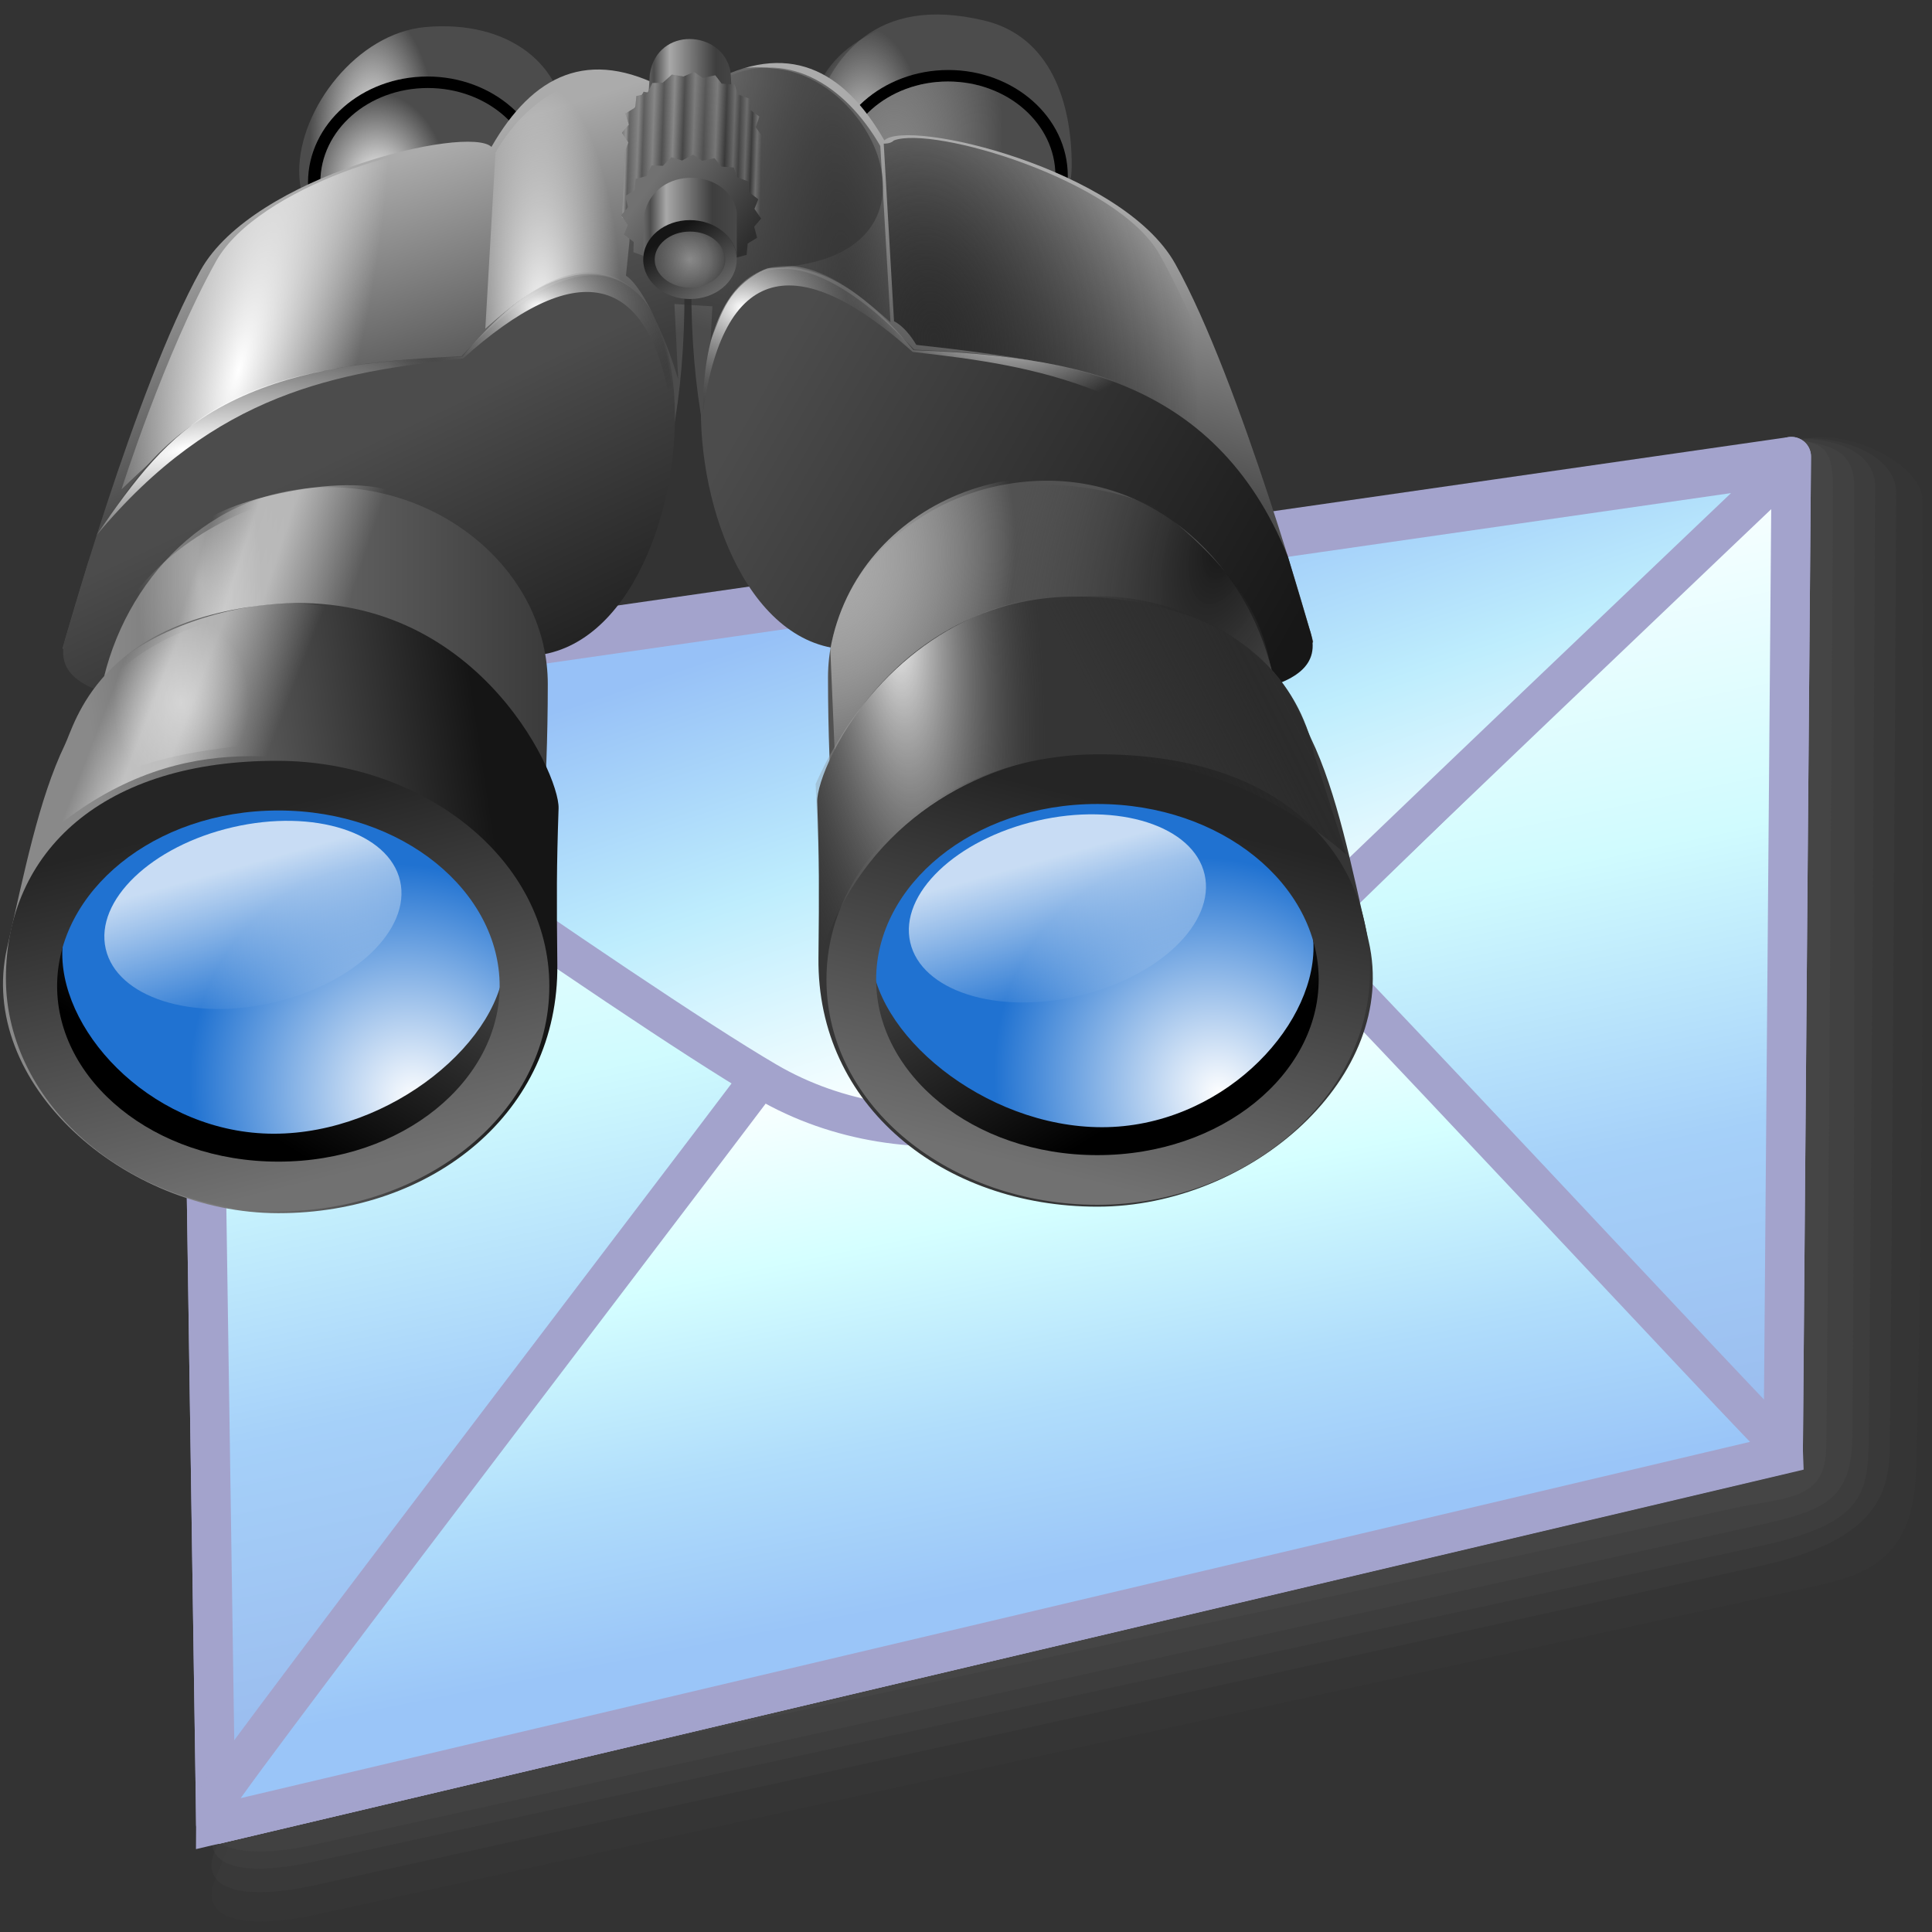 <?xml version="1.0" encoding="UTF-8" standalone="no"?>
<!-- Created with Inkscape (http://www.inkscape.org/) -->

<svg
   width="256mm"
   height="256mm"
   viewBox="0 0 256 256"
   version="1.1"
   id="svg1"
   inkscape:version="1.3.2 (091e20ef0f, 2023-11-25)"
   sodipodi:docname="searchmail.svg"
   xml:space="preserve"
   xmlns:inkscape="http://www.inkscape.org/namespaces/inkscape"
   xmlns:sodipodi="http://sodipodi.sourceforge.net/DTD/sodipodi-0.dtd"
   xmlns:xlink="http://www.w3.org/1999/xlink"
   xmlns="http://www.w3.org/2000/svg"
   xmlns:svg="http://www.w3.org/2000/svg"
   xmlns:rdf="http://www.w3.org/1999/02/22-rdf-syntax-ns#"
   xmlns:cc="http://creativecommons.org/ns#"
   xmlns:dc="http://purl.org/dc/elements/1.1/"
   xmlns:a="http://ns.adobe.com/AdobeSVGViewerExtensions/3.0/"><rect x="0" y="0" width="256" height="256" fill="#333333" stroke="none"/><defs
     id="defs1"><linearGradient
   id="linearGradient471"
   gradientUnits="userSpaceOnUse"
   x1="50.894"
   y1="166.696"
   x2="123.611"
   y2="53.465"><stop
     offset="0"
     style="stop-color:#FFFFFF"
     id="stop470" /><stop
     offset="1"
     style="stop-color:#40b7ff;stop-opacity:1;"
     id="stop471" /></linearGradient><linearGradient
   id="linearGradient469"
   gradientUnits="userSpaceOnUse"
   x1="114.98"
   y1="16.85"
   x2="90.17"
   y2="38.863"><stop
     offset="0"
     style="stop-color:#001579;stop-opacity:1;"
     id="stop459" /><stop
     offset="0.287"
     style="stop-color:#FFFFFF"
     id="stop460" /><stop
     offset="0.447"
     style="stop-color:#FFFFFF"
     id="stop461" /><stop
     offset="0.489"
     style="stop-color:#bdccfd;stop-opacity:1;"
     id="stop462" /><stop
     offset="0.568"
     style="stop-color:#479dff;stop-opacity:1;"
     id="stop463" /><stop
     offset="0.646"
     style="stop-color:#0053e2;stop-opacity:1;"
     id="stop464" /><stop
     offset="0.723"
     style="stop-color:#02378e;stop-opacity:1;"
     id="stop465" /><stop
     offset="0.798"
     style="stop-color:#00309d;stop-opacity:1;"
     id="stop466" /><stop
     offset="0.871"
     style="stop-color:#002b6f;stop-opacity:1;"
     id="stop467" /><stop
     offset="0.939"
     style="stop-color:#001b5c;stop-opacity:1;"
     id="stop468" /><stop
     offset="1"
     style="stop-color:#002882;stop-opacity:1;"
     id="stop469" /></linearGradient><linearGradient
   id="linearGradient458"
   gradientUnits="userSpaceOnUse"
   x1="-9.575"
   y1="-40.623"
   x2="111.434"
   y2="127.907"><stop
     offset="0"
     style="stop-color:#FFFFFF"
     id="stop457" /><stop
     offset="1"
     style="stop-color:#001681;stop-opacity:1;"
     id="stop458" /></linearGradient><linearGradient
   id="linearGradient456"
   gradientUnits="userSpaceOnUse"
   x1="-9.575"
   y1="-40.623"
   x2="111.434"
   y2="127.907"><stop
     offset="0"
     style="stop-color:#FFFFFF"
     id="stop455" /><stop
     offset="1"
     style="stop-color:#0035b3;stop-opacity:1;"
     id="stop456" /></linearGradient><linearGradient
   id="linearGradient454"
   gradientUnits="userSpaceOnUse"
   x1="-11.986"
   y1="-32.738"
   x2="159.964"
   y2="185.965"><stop
     offset="0"
     style="stop-color:#FFFFFF"
     id="stop453" /><stop
     offset="1"
     style="stop-color:#001a5d;stop-opacity:1;"
     id="stop454" /></linearGradient><linearGradient
   id="linearGradient452"
   gradientUnits="userSpaceOnUse"
   x1="54.35"
   y1="43.624"
   x2="240.212"
   y2="328.129"
   spreadMethod="pad"><stop
     offset="0"
     style="stop-color:#FFFFFF"
     id="stop451" /><stop
     offset="1"
     style="stop-color:#0032b8;stop-opacity:1;"
     id="stop452" /></linearGradient><linearGradient
   id="linearGradient450"
   gradientUnits="userSpaceOnUse"
   x1="-21.012"
   y1="-56.94"
   x2="129.074"
   y2="151.31"><stop
     offset="0"
     style="stop-color:#FFFFFF"
     id="stop449" /><stop
     offset="1"
     style="stop-color:#002e6e;stop-opacity:1;"
     id="stop450" /></linearGradient><linearGradient
   id="linearGradient448"
   gradientUnits="userSpaceOnUse"
   x1="164.516"
   y1="191.966"
   x2="101.134"
   y2="1.162"><stop
     offset="0"
     style="stop-color:#FFFFFF"
     id="stop447" /><stop
     offset="1"
     style="stop-color:#00398d;stop-opacity:1;"
     id="stop448" /></linearGradient><linearGradient
   id="linearGradient446"
   gradientUnits="userSpaceOnUse"
   x1="140.928"
   y1="109.084"
   x2="114.049"
   y2="28.167"><stop
     offset="0"
     style="stop-color:#FFFFFF"
     id="stop445" /><stop
     offset="1"
     style="stop-color:#004486;stop-opacity:1;"
     id="stop446" /></linearGradient><linearGradient
   id="linearGradient444"
   gradientUnits="userSpaceOnUse"
   x1="108.971"
   y1="22.131"
   x2="113.887"
   y2="17.215"
   spreadMethod="pad"><stop
     offset="0"
     style="stop-color:#FFFFFF"
     id="stop442" /><stop
     offset="0.472"
     style="stop-color:#1395ff;stop-opacity:1;"
     id="stop443" /><stop
     offset="1"
     style="stop-color:#003762;stop-opacity:1;"
     id="stop444" /></linearGradient><linearGradient
   id="linearGradient441"
   gradientUnits="userSpaceOnUse"
   x1="81.01"
   y1="52.613"
   x2="147.916"
   y2="-19.63"
   spreadMethod="pad"><stop
     offset="0"
     style="stop-color:#FFFFFF"
     id="stop440" /><stop
     offset="1"
     style="stop-color:#2088ff;stop-opacity:1;"
     id="stop441" /></linearGradient><radialGradient
   inkscape:collect="always"
   xlink:href="#linearGradient10"
   id="radialGradient30"
   cx="71.127"
   cy="44.587"
   fx="71.127"
   fy="44.587"
   r="23.195"
   gradientTransform="matrix(0.481,-0.012,0.024,1.007,35.807,0.478)"
   gradientUnits="userSpaceOnUse" /><linearGradient
   id="linearGradient10"
   inkscape:collect="always"><stop
     style="stop-color:#fefefe;stop-opacity:1;"
     offset="0"
     id="stop16" /><stop
     style="stop-color:#fefefe;stop-opacity:0;"
     offset="1"
     id="stop29" /></linearGradient><radialGradient
   inkscape:collect="always"
   xlink:href="#linearGradient32"
   id="radialGradient33"
   cx="67.071"
   cy="52.309"
   fx="67.071"
   fy="52.309"
   r="18.731"
   gradientTransform="matrix(0.658,-0.029,0.038,0.874,25.604,8.809)"
   gradientUnits="userSpaceOnUse" /><linearGradient
   id="linearGradient32"
   inkscape:collect="always"><stop
     style="stop-color:#ffffff;stop-opacity:1;"
     offset="0"
     id="stop32" /><stop
     style="stop-color:#ffffff;stop-opacity:0;"
     offset="1"
     id="stop33" /></linearGradient><linearGradient
   inkscape:collect="always"
   xlink:href="#linearGradient4"
   id="linearGradient5"
   x1="89.669"
   y1="89.32"
   x2="76.218"
   y2="47.492"
   gradientUnits="userSpaceOnUse" /><linearGradient
   id="linearGradient4"
   inkscape:collect="always"><stop
     style="stop-color:#4c4c4c;stop-opacity:1;"
     offset="0"
     id="stop4" /><stop
     style="stop-color:#ababab;stop-opacity:1;"
     offset="1"
     id="stop5" /></linearGradient><radialGradient
   inkscape:collect="always"
   xlink:href="#linearGradient32"
   id="radialGradient38"
   cx="100.226"
   cy="77.52"
   fx="100.226"
   fy="77.52"
   r="14.155"
   gradientTransform="matrix(1,0,0,2.989,0,-154.448)"
   gradientUnits="userSpaceOnUse" /><radialGradient
   inkscape:collect="always"
   xlink:href="#linearGradient32"
   id="radialGradient40"
   cx="44.396"
   cy="81.908"
   fx="44.396"
   fy="81.908"
   r="31.352"
   gradientTransform="matrix(0.609,0.161,-0.58,2.191,67.98,-102.038)"
   gradientUnits="userSpaceOnUse" /><linearGradient
   inkscape:collect="always"
   xlink:href="#linearGradient6"
   id="linearGradient7"
   x1="75.44"
   y1="94.776"
   x2="101.264"
   y2="149.433"
   gradientUnits="userSpaceOnUse" /><linearGradient
   id="linearGradient6"
   inkscape:collect="always"><stop
     style="stop-color:#4c4c4c;stop-opacity:1;"
     offset="0"
     id="stop6" /><stop
     style="stop-color:#171717;stop-opacity:1;"
     offset="1"
     id="stop7" /></linearGradient><radialGradient
   inkscape:collect="always"
   xlink:href="#linearGradient32"
   id="radialGradient9"
   cx="32.635"
   cy="96.247"
   fx="32.635"
   fy="96.247"
   r="50.247"
   gradientTransform="matrix(0.92,-0.247,0.081,0.3,-0.078,77.602)"
   gradientUnits="userSpaceOnUse" /><radialGradient
   inkscape:collect="always"
   xlink:href="#linearGradient9"
   id="radialGradient11"
   cx="94.01"
   cy="54.336"
   fx="94.01"
   fy="54.336"
   r="50.247"
   gradientTransform="matrix(0.58,0.013,-0.01,0.456,45.888,47.759)"
   gradientUnits="userSpaceOnUse" /><linearGradient
   id="linearGradient9"
   inkscape:collect="always"><stop
     style="stop-color:#ffffff;stop-opacity:1;"
     offset="0"
     id="stop10" /><stop
     style="stop-color:#000000;stop-opacity:0;"
     offset="1"
     id="stop11" /></linearGradient><radialGradient
   inkscape:collect="always"
   xlink:href="#linearGradient20"
   id="radialGradient22"
   cx="76.384"
   cy="211.927"
   fx="76.384"
   fy="211.927"
   r="42.362"
   gradientTransform="matrix(0.768,-0.473,0.526,0.854,-91.726,67.24)"
   gradientUnits="userSpaceOnUse" /><linearGradient
   id="linearGradient20"
   inkscape:collect="always"><stop
     style="stop-color:#ffffff;stop-opacity:1;"
     offset="0"
     id="stop21" /><stop
     style="stop-color:#2072d1;stop-opacity:1;"
     offset="1"
     id="stop22" /></linearGradient><linearGradient
   inkscape:collect="always"
   xlink:href="#linearGradient22"
   id="linearGradient24"
   x1="9.301"
   y1="169.991"
   x2="10.738"
   y2="201.892"
   gradientUnits="userSpaceOnUse"
   gradientTransform="matrix(0.788,0,0,0.79,-1.866,43.225)" /><linearGradient
   id="linearGradient22"
   inkscape:collect="always"><stop
     style="stop-color:#ffffff;stop-opacity:0.753;"
     offset="0"
     id="stop23" /><stop
     style="stop-color:#ffffff;stop-opacity:0;"
     offset="1"
     id="stop24" /></linearGradient><linearGradient
   inkscape:collect="always"
   xlink:href="#linearGradient11"
   id="linearGradient117"
   gradientUnits="userSpaceOnUse"
   gradientTransform="matrix(1.102,0,0,0.857,0.306,13.91)"
   x1="20.847"
   y1="146.464"
   x2="93.277"
   y2="146.464" /><linearGradient
   id="linearGradient11"
   inkscape:collect="always"><stop
     style="stop-color:#8a8a8a;stop-opacity:1;"
     offset="0"
     id="stop12" /><stop
     style="stop-color:#393939;stop-opacity:1;"
     offset="1"
     id="stop13" /></linearGradient><linearGradient
   inkscape:collect="always"
   xlink:href="#linearGradient14"
   id="linearGradient16"
   gradientUnits="userSpaceOnUse"
   x1="42.229"
   y1="112.529"
   x2="68.154"
   y2="121.081" /><linearGradient
   id="linearGradient14"
   inkscape:collect="always"><stop
     style="stop-color:#ffffff;stop-opacity:0;"
     offset="0"
     id="stop14" /><stop
     style="stop-color:#ffffff;stop-opacity:0.511;"
     offset="0.255"
     id="stop19" /><stop
     style="stop-color:#ffffff;stop-opacity:0.531;"
     offset="0.466"
     id="stop20" /><stop
     style="stop-color:#ffffff;stop-opacity:0;"
     offset="1"
     id="stop15" /></linearGradient><radialGradient
   inkscape:collect="always"
   xlink:href="#linearGradient17"
   id="radialGradient18"
   cx="42.03"
   cy="116.618"
   fx="42.03"
   fy="116.618"
   r="10.824"
   gradientTransform="matrix(1,-0.026,0.075,2.882,-10.148,-213.341)"
   gradientUnits="userSpaceOnUse" /><linearGradient
   id="linearGradient17"
   inkscape:collect="always"><stop
     style="stop-color:#ffffff;stop-opacity:0.387;"
     offset="0"
     id="stop17" /><stop
     style="stop-color:#ffffff;stop-opacity:0;"
     offset="1"
     id="stop18" /></linearGradient><linearGradient
   inkscape:collect="always"
   xlink:href="#linearGradient25"
   id="linearGradient26-5"
   x1="24.318"
   y1="164.561"
   x2="90.449"
   y2="154.546"
   gradientUnits="userSpaceOnUse" /><linearGradient
   id="linearGradient25"
   inkscape:collect="always"><stop
     style="stop-color:#898989;stop-opacity:1;"
     offset="0"
     id="stop25" /><stop
     style="stop-color:#151515;stop-opacity:1;"
     offset="1"
     id="stop26" /></linearGradient><linearGradient
   inkscape:collect="always"
   xlink:href="#linearGradient28"
   id="linearGradient27"
   gradientUnits="userSpaceOnUse"
   x1="25.387"
   y1="236.991"
   x2="75.215"
   y2="155.348"
   gradientTransform="translate(11.906,-28.31)" /><linearGradient
   id="linearGradient28"
   inkscape:collect="always"><stop
     style="stop-color:#000000;stop-opacity:1;"
     offset="0"
     id="stop27" /><stop
     style="stop-color:#919191;stop-opacity:1;"
     offset="1"
     id="stop28" /></linearGradient><linearGradient
   inkscape:collect="always"
   xlink:href="#linearGradient30"
   id="linearGradient31"
   x1="62.011"
   y1="158.87"
   x2="77.643"
   y2="221.946"
   gradientUnits="userSpaceOnUse" /><linearGradient
   id="linearGradient30"
   inkscape:collect="always"><stop
     style="stop-color:#252525;stop-opacity:1;"
     offset="0"
     id="stop30" /><stop
     style="stop-color:#717171;stop-opacity:1;"
     offset="1"
     id="stop31" /></linearGradient><linearGradient
   inkscape:collect="always"
   xlink:href="#linearGradient14"
   id="linearGradient29"
   gradientUnits="userSpaceOnUse"
   x1="42.44"
   y1="112.657"
   x2="68.853"
   y2="124.125" /><radialGradient
   inkscape:collect="always"
   xlink:href="#linearGradient17"
   id="radialGradient29"
   gradientUnits="userSpaceOnUse"
   gradientTransform="matrix(0.762,0.883,-0.863,2.808,110.656,-255.221)"
   cx="55.402"
   cy="114.771"
   fx="55.402"
   fy="114.771"
   r="10.824" /><radialGradient
   inkscape:collect="always"
   xlink:href="#linearGradient79"
   id="radialGradient61"
   gradientUnits="userSpaceOnUse"
   gradientTransform="matrix(0.481,-0.012,0.024,1.007,35.807,0.478)"
   cx="121.374"
   cy="49.939"
   fx="121.374"
   fy="49.939"
   r="23.195" /><linearGradient
   id="linearGradient79"
   inkscape:collect="always"><stop
     style="stop-color:#f1f1f1;stop-opacity:1;"
     offset="0"
     id="stop78" /><stop
     style="stop-color:#dcdcdc;stop-opacity:0;"
     offset="1"
     id="stop79" /></linearGradient><radialGradient
   inkscape:collect="always"
   xlink:href="#linearGradient81"
   id="radialGradient62"
   gradientUnits="userSpaceOnUse"
   gradientTransform="matrix(1.031,-0.14,0.266,1.956,-11.423,-40.267)"
   cx="85.596"
   cy="52.82"
   fx="85.596"
   fy="52.82"
   r="18.731" /><linearGradient
   id="linearGradient81"
   inkscape:collect="always"><stop
     style="stop-color:#868686;stop-opacity:1;"
     offset="0"
     id="stop80" /><stop
     style="stop-color:#aaaaaa;stop-opacity:0;"
     offset="1"
     id="stop81" /></linearGradient><radialGradient
   inkscape:collect="always"
   xlink:href="#linearGradient77"
   id="radialGradient63"
   gradientUnits="userSpaceOnUse"
   gradientTransform="matrix(1.491,0.121,-0.587,7.219,-2.281,-492.744)"
   cx="97.668"
   cy="77.193"
   fx="97.668"
   fy="77.193"
   r="14.155" /><linearGradient
   id="linearGradient77"
   inkscape:collect="always"><stop
     style="stop-color:#3c3c3c;stop-opacity:1;"
     offset="0"
     id="stop76" /><stop
     style="stop-color:#252525;stop-opacity:0;"
     offset="1"
     id="stop77" /></linearGradient><radialGradient
   inkscape:collect="always"
   xlink:href="#linearGradient75"
   id="radialGradient64"
   gradientUnits="userSpaceOnUse"
   gradientTransform="matrix(1.426,0.213,-0.352,2.355,14.165,-114.994)"
   cx="67.14"
   cy="76.931"
   fx="67.14"
   fy="76.931"
   r="31.352" /><linearGradient
   id="linearGradient75"
   inkscape:collect="always"><stop
     style="stop-color:#2d2d2d;stop-opacity:1;"
     offset="0"
     id="stop74" /><stop
     style="stop-color:#000000;stop-opacity:0;"
     offset="1"
     id="stop75" /></linearGradient><linearGradient
   inkscape:collect="always"
   xlink:href="#linearGradient6"
   id="linearGradient64"
   gradientUnits="userSpaceOnUse"
   x1="109.836"
   y1="82.87"
   x2="21.511"
   y2="133.369" /><radialGradient
   inkscape:collect="always"
   xlink:href="#linearGradient32"
   id="radialGradient65"
   gradientUnits="userSpaceOnUse"
   gradientTransform="matrix(0.506,-0.161,0.094,0.296,38.279,69.059)"
   cx="59.145"
   cy="51.4"
   fx="59.145"
   fy="51.4"
   r="50.247" /><radialGradient
   inkscape:collect="always"
   xlink:href="#linearGradient9"
   id="radialGradient66"
   gradientUnits="userSpaceOnUse"
   gradientTransform="matrix(0.58,0.013,-0.01,0.456,45.888,47.759)"
   cx="122.398"
   cy="55.993"
   fx="122.398"
   fy="55.993"
   r="50.247" /><radialGradient
   inkscape:collect="always"
   xlink:href="#linearGradient20"
   id="radialGradient67"
   gradientUnits="userSpaceOnUse"
   gradientTransform="matrix(0.768,-0.473,0.526,0.854,-91.726,67.24)"
   cx="76.384"
   cy="211.927"
   fx="76.384"
   fy="211.927"
   r="42.362" /><linearGradient
   inkscape:collect="always"
   xlink:href="#linearGradient99"
   id="linearGradient67"
   gradientUnits="userSpaceOnUse"
   gradientTransform="matrix(0.788,0,0,0.79,-1.866,43.225)"
   x1="9.301"
   y1="169.991"
   x2="10.738"
   y2="201.892" /><linearGradient
   id="linearGradient99"
   inkscape:collect="always"><stop
     style="stop-color:#ffffff;stop-opacity:0.752;"
     offset="0"
     id="stop98" /><stop
     style="stop-color:#ffffff;stop-opacity:0;"
     offset="1"
     id="stop99" /></linearGradient><radialGradient
   inkscape:collect="always"
   xlink:href="#linearGradient86"
   id="radialGradient87"
   cx="30.915"
   cy="124.11"
   fx="30.915"
   fy="124.11"
   r="29.132"
   gradientTransform="matrix(1.192,-0.365,0.77,2.518,-100.138,-185.955)"
   gradientUnits="userSpaceOnUse" /><linearGradient
   id="linearGradient86"
   inkscape:collect="always"><stop
     style="stop-color:#161616;stop-opacity:1;"
     offset="0"
     id="stop86" /><stop
     style="stop-color:#4b4b4b;stop-opacity:0;"
     offset="1"
     id="stop87" /></linearGradient><radialGradient
   inkscape:collect="always"
   xlink:href="#linearGradient93"
   id="radialGradient91"
   gradientUnits="userSpaceOnUse"
   gradientTransform="matrix(1.055,-0.171,0.229,1.413,-10.573,-43.147)"
   cx="77.878"
   cy="124.754"
   fx="77.878"
   fy="124.754"
   r="29.132" /><linearGradient
   id="linearGradient93"
   inkscape:collect="always"><stop
     style="stop-color:#a9a9a9;stop-opacity:1;"
     offset="0"
     id="stop92" /><stop
     style="stop-color:#ffffff;stop-opacity:0;"
     offset="1"
     id="stop93" /></linearGradient><linearGradient
   inkscape:collect="always"
   xlink:href="#linearGradient91"
   id="linearGradient74"
   gradientUnits="userSpaceOnUse"
   x1="22.832"
   y1="101.417"
   x2="68.853"
   y2="124.125" /><linearGradient
   id="linearGradient91"
   inkscape:collect="always"><stop
     style="stop-color:#272727;stop-opacity:0;"
     offset="0"
     id="stop88" /><stop
     style="stop-color:#292929;stop-opacity:0.636;"
     offset="0.255"
     id="stop89" /><stop
     style="stop-color:#292929;stop-opacity:0.8;"
     offset="0.466"
     id="stop90" /><stop
     style="stop-color:#2a2a2a;stop-opacity:0;"
     offset="1"
     id="stop91" /></linearGradient><radialGradient
   inkscape:collect="always"
   xlink:href="#linearGradient94"
   id="radialGradient95"
   cx="68.48"
   cy="219.914"
   fx="68.48"
   fy="219.914"
   r="41.595"
   gradientTransform="matrix(1.08,-3.987,0.627,-0.241,-109.898,439.515)"
   gradientUnits="userSpaceOnUse" /><linearGradient
   id="linearGradient94"
   inkscape:collect="always"><stop
     style="stop-color:#f4f4f4;stop-opacity:1;"
     offset="0"
     id="stop94" /><stop
     style="stop-color:#525252;stop-opacity:0;"
     offset="1"
     id="stop95" /></linearGradient><linearGradient
   inkscape:collect="always"
   xlink:href="#linearGradient15"
   id="linearGradient114"
   gradientUnits="userSpaceOnUse"
   x1="117.866"
   y1="58.478"
   x2="135.143"
   y2="58.455"
   gradientTransform="translate(0.601,-24.522)" /><linearGradient
   id="linearGradient15"
   inkscape:collect="always"><stop
     style="stop-color:#6d6d6d;stop-opacity:1;"
     offset="0"
     id="stop55" /><stop
     style="stop-color:#4c4c4c;stop-opacity:1;"
     offset="0.084"
     id="stop56" /><stop
     style="stop-color:#a8a8a8;stop-opacity:1;"
     offset="0.244"
     id="stop57" /><stop
     style="stop-color:#3e3e3e;stop-opacity:1;"
     offset="0.708"
     id="stop58" /><stop
     style="stop-color:#4a4a4a;stop-opacity:1;"
     offset="1"
     id="stop59" /></linearGradient><linearGradient
   inkscape:collect="always"
   xlink:href="#linearGradient63"
   id="linearGradient65"
   x1="113.169"
   y1="42.378"
   x2="137.663"
   y2="43.228"
   gradientUnits="userSpaceOnUse" /><linearGradient
   id="linearGradient63"
   inkscape:collect="always"><stop
     style="stop-color:#494949;stop-opacity:1;"
     offset="0"
     id="stop63" /><stop
     style="stop-color:#6e6e6e;stop-opacity:1;"
     offset="0.028"
     id="stop65" /><stop
     style="stop-color:#2e2e2e;stop-opacity:1;"
     offset="0.049"
     id="stop66" /><stop
     style="stop-color:#5e5e5e;stop-opacity:1;"
     offset="0.114"
     id="stop67" /><stop
     style="stop-color:#2a2a2a;stop-opacity:1;"
     offset="0.149"
     id="stop68" /><stop
     style="stop-color:#636363;stop-opacity:1;"
     offset="0.221"
     id="stop69" /><stop
     style="stop-color:#282828;stop-opacity:1;"
     offset="0.287"
     id="stop70" /><stop
     style="stop-color:#6d6d6d;stop-opacity:1;"
     offset="0.363"
     id="stop71" /><stop
     style="stop-color:#272727;stop-opacity:1;"
     offset="0.434"
     id="stop72" /><stop
     style="stop-color:#646464;stop-opacity:1;"
     offset="0.508"
     id="stop73" /><stop
     style="stop-color:#3c3c3c;stop-opacity:1;"
     offset="0.582"
     id="stop82" /><stop
     style="stop-color:#6a6a6a;stop-opacity:1;"
     offset="0.667"
     id="stop83" /><stop
     style="stop-color:#2d2d2d;stop-opacity:1;"
     offset="0.735"
     id="stop84" /><stop
     style="stop-color:#606060;stop-opacity:1;"
     offset="0.795"
     id="stop85" /><stop
     style="stop-color:#3c3c3c;stop-opacity:1;"
     offset="0.833"
     id="stop100" /><stop
     style="stop-color:#646464;stop-opacity:1;"
     offset="0.881"
     id="stop103" /><stop
     style="stop-color:#383838;stop-opacity:1;"
     offset="0.922"
     id="stop113" /><stop
     style="stop-color:#6d6d6d;stop-opacity:1;"
     offset="0.961"
     id="stop114" /><stop
     style="stop-color:#494949;stop-opacity:1;"
     offset="1"
     id="stop64" /></linearGradient><linearGradient
   inkscape:collect="always"
   xlink:href="#linearGradient115"
   id="linearGradient116"
   x1="113.831"
   y1="34.629"
   x2="137.568"
   y2="42.378"
   gradientUnits="userSpaceOnUse" /><linearGradient
   id="linearGradient115"
   inkscape:collect="always"><stop
     style="stop-color:#ffffff;stop-opacity:0.531;"
     offset="0"
     id="stop115" /><stop
     style="stop-color:#ffffff;stop-opacity:0;"
     offset="1"
     id="stop116" /></linearGradient><linearGradient
   inkscape:collect="always"
   xlink:href="#linearGradient60"
   id="linearGradient61"
   x1="133.619"
   y1="62.035"
   x2="117.863"
   y2="50.554"
   gradientUnits="userSpaceOnUse"
   gradientTransform="translate(-0.501,-0.267)" /><linearGradient
   id="linearGradient60"
   inkscape:collect="always"><stop
     style="stop-color:#2e2e2e;stop-opacity:1;"
     offset="0"
     id="stop60" /><stop
     style="stop-color:#717171;stop-opacity:1;"
     offset="1"
     id="stop61" /></linearGradient><linearGradient
   inkscape:collect="always"
   xlink:href="#linearGradient15"
   id="linearGradient35"
   x1="117.866"
   y1="58.478"
   x2="135.143"
   y2="58.455"
   gradientUnits="userSpaceOnUse" /><radialGradient
   inkscape:collect="always"
   xlink:href="#linearGradient104"
   id="radialGradient105"
   cx="125.921"
   cy="65.419"
   fx="125.921"
   fy="65.419"
   r="7.149"
   gradientTransform="matrix(1.428,0.094,-0.081,1.218,-48.428,-26.189)"
   gradientUnits="userSpaceOnUse" /><linearGradient
   id="linearGradient104"
   inkscape:collect="always"><stop
     style="stop-color:#a3a3a3;stop-opacity:1;"
     offset="0"
     id="stop106" /><stop
     style="stop-color:#666666;stop-opacity:1;"
     offset="0.59"
     id="stop107" /><stop
     style="stop-color:#2c2c2c;stop-opacity:1;"
     offset="0.712"
     id="stop108" /><stop
     style="stop-color:#828282;stop-opacity:1;"
     offset="0.795"
     id="stop109" /><stop
     style="stop-color:#e9e9e9;stop-opacity:1;"
     offset="1"
     id="stop110" /></linearGradient><radialGradient
   inkscape:collect="always"
   xlink:href="#linearGradient109"
   id="radialGradient112"
   cx="121.841"
   cy="65.496"
   fx="121.841"
   fy="65.496"
   r="7.149"
   gradientTransform="matrix(1.899,-0.005,0.003,1.457,-111.968,-29.282)"
   gradientUnits="userSpaceOnUse" /><linearGradient
   id="linearGradient109"
   inkscape:collect="always"><stop
     style="stop-color:#303030;stop-opacity:0.728;"
     offset="0"
     id="stop111" /><stop
     style="stop-color:#212121;stop-opacity:0.358;"
     offset="0.5"
     id="stop112" /><stop
     style="stop-color:#191919;stop-opacity:0.364;"
     offset="0.75"
     id="stop117" /><stop
     style="stop-color:#121212;stop-opacity:0.683;"
     offset="1"
     id="stop118" /></linearGradient><linearGradient
   inkscape:collect="always"
   xlink:href="#linearGradient101"
   id="linearGradient102"
   x1="122.478"
   y1="61.338"
   x2="131.026"
   y2="74.567"
   gradientUnits="userSpaceOnUse" /><linearGradient
   id="linearGradient101"
   inkscape:collect="always"><stop
     style="stop-color:#151515;stop-opacity:1;"
     offset="0"
     id="stop119" /><stop
     style="stop-color:#7c7c7c;stop-opacity:1;"
     offset="1"
     id="stop120" /></linearGradient><linearGradient
   inkscape:collect="always"
   xlink:href="#linearGradient4"
   id="linearGradient1"
   gradientUnits="userSpaceOnUse"
   x1="89.669"
   y1="89.32"
   x2="76.218"
   y2="47.492" /><linearGradient
   inkscape:collect="always"
   xlink:href="#linearGradient11"
   id="linearGradient2"
   gradientUnits="userSpaceOnUse"
   gradientTransform="matrix(1.102,0,0,0.857,0.306,13.91)"
   x1="20.847"
   y1="146.464"
   x2="93.277"
   y2="146.464" /><linearGradient
   inkscape:collect="always"
   xlink:href="#linearGradient28"
   id="linearGradient3"
   gradientUnits="userSpaceOnUse"
   gradientTransform="translate(11.906,-28.31)"
   x1="25.387"
   y1="236.991"
   x2="75.215"
   y2="155.348" /><linearGradient
   inkscape:collect="always"
   xlink:href="#linearGradient30"
   id="linearGradient8"
   gradientUnits="userSpaceOnUse"
   x1="62.011"
   y1="158.87"
   x2="77.643"
   y2="221.946" /><linearGradient
   id="linearGradient71"
   gradientUnits="userSpaceOnUse"
   x1="62.386"
   y1="34.18"
   x2="62.386"
   y2="80.266"
   spreadMethod="pad">
				<stop
   offset="0"
   style="stop-color:#FFFFFF"
   id="stop70-3" />
				<stop
   offset="1"
   style="stop-color:#b3d7ff;stop-opacity:1;"
   id="stop71-7" />
				<a:midPointStop
   offset="0"
   style="stop-color:#FFFFFF" />
				<a:midPointStop
   offset="0.505"
   style="stop-color:#FFFFFF" />
				<a:midPointStop
   offset="1"
   style="stop-color:#B3B8FF" />
			</linearGradient><linearGradient
   id="linearGradient69"
   gradientUnits="userSpaceOnUse"
   x1="62.386"
   y1="34.18"
   x2="62.386"
   y2="80.266"
   spreadMethod="pad">
				<stop
   offset="0"
   style="stop-color:#FFFFFF"
   id="stop68-5" />
				<stop
   offset="1"
   style="stop-color:#b3daff;stop-opacity:1;"
   id="stop69-9" />
				<a:midPointStop
   offset="0"
   style="stop-color:#FFFFFF" />
				<a:midPointStop
   offset="0.505"
   style="stop-color:#FFFFFF" />
				<a:midPointStop
   offset="1"
   style="stop-color:#B3B8FF" />
			</linearGradient><linearGradient
   id="linearGradient67-2"
   gradientUnits="userSpaceOnUse"
   x1="62.386"
   y1="34.18"
   x2="62.386"
   y2="80.266"
   spreadMethod="pad">
				<stop
   offset="0"
   style="stop-color:#FFFFFF"
   id="stop66-2" />
				<stop
   offset="1"
   style="stop-color:#b3e0ff;stop-opacity:1;"
   id="stop67-8" />
				<a:midPointStop
   offset="0"
   style="stop-color:#FFFFFF" />
				<a:midPointStop
   offset="0.505"
   style="stop-color:#FFFFFF" />
				<a:midPointStop
   offset="1"
   style="stop-color:#B3B8FF" />
			</linearGradient><linearGradient
   id="linearGradient65-9"
   gradientUnits="userSpaceOnUse"
   x1="62.386"
   y1="34.18"
   x2="62.386"
   y2="80.266"
   spreadMethod="pad">
				<stop
   offset="0"
   style="stop-color:#FFFFFF"
   id="stop64-7" />
				<stop
   offset="1"
   style="stop-color:#b3e8ff;stop-opacity:1;"
   id="stop65-3" />
				<a:midPointStop
   offset="0"
   style="stop-color:#FFFFFF" />
				<a:midPointStop
   offset="0.505"
   style="stop-color:#FFFFFF" />
				<a:midPointStop
   offset="1"
   style="stop-color:#B3B8FF" />
			</linearGradient><linearGradient
   id="linearGradient63-6"
   gradientUnits="userSpaceOnUse"
   x1="62.386"
   y1="34.18"
   x2="62.386"
   y2="80.266"
   spreadMethod="pad">
				<stop
   offset="0"
   style="stop-color:#FFFFFF"
   id="stop62" />
				<stop
   offset="1"
   style="stop-color:#b3e5ff;stop-opacity:1;"
   id="stop63-1" />
				<a:midPointStop
   offset="0"
   style="stop-color:#FFFFFF" />
				<a:midPointStop
   offset="0.505"
   style="stop-color:#FFFFFF" />
				<a:midPointStop
   offset="1"
   style="stop-color:#B3B8FF" />
			</linearGradient><linearGradient
   id="linearGradient57"
   gradientUnits="userSpaceOnUse"
   x1="62.44"
   y1="22.051"
   x2="62.44"
   y2="80.565"
   spreadMethod="pad">
				<stop
   offset="0"
   style="stop-color:#BDBDCF"
   id="stop56-4" />
				<stop
   offset="1"
   style="stop-color:#002f8d;stop-opacity:1;"
   id="stop57-7" />
				<a:midPointStop
   offset="0"
   style="stop-color:#BDBDCF" />
				<a:midPointStop
   offset="0.5"
   style="stop-color:#BDBDCF" />
				<a:midPointStop
   offset="1"
   style="stop-color:#00008D" />
			</linearGradient><linearGradient
   id="linearGradient55"
   gradientUnits="userSpaceOnUse"
   x1="62.44"
   y1="22.051"
   x2="62.44"
   y2="80.565"
   spreadMethod="pad">
				<stop
   offset="0"
   style="stop-color:#BDBDCF"
   id="stop54" />
				<stop
   offset="1"
   style="stop-color:#001c8d;stop-opacity:1;"
   id="stop55-8" />
				<a:midPointStop
   offset="0"
   style="stop-color:#BDBDCF" />
				<a:midPointStop
   offset="0.5"
   style="stop-color:#BDBDCF" />
				<a:midPointStop
   offset="1"
   style="stop-color:#00008D" />
			</linearGradient><linearGradient
   id="linearGradient53"
   gradientUnits="userSpaceOnUse"
   x1="62.44"
   y1="22.051"
   x2="62.44"
   y2="80.565"
   spreadMethod="pad">
				<stop
   offset="0"
   style="stop-color:#BDBDCF"
   id="stop52" />
				<stop
   offset="1"
   style="stop-color:#0e008d;stop-opacity:1;"
   id="stop53" />
				<a:midPointStop
   offset="0"
   style="stop-color:#BDBDCF" />
				<a:midPointStop
   offset="0.5"
   style="stop-color:#BDBDCF" />
				<a:midPointStop
   offset="1"
   style="stop-color:#00008D" />
			</linearGradient><linearGradient
   id="linearGradient51-4"
   gradientUnits="userSpaceOnUse"
   x1="62.44"
   y1="22.051"
   x2="62.44"
   y2="80.565"
   spreadMethod="pad">
				<stop
   offset="0"
   style="stop-color:#BDBDCF"
   id="stop50" />
				<stop
   offset="1"
   style="stop-color:#12008d;stop-opacity:1;"
   id="stop51" />
				<a:midPointStop
   offset="0"
   style="stop-color:#BDBDCF" />
				<a:midPointStop
   offset="0.5"
   style="stop-color:#BDBDCF" />
				<a:midPointStop
   offset="1"
   style="stop-color:#00008D" />
			</linearGradient><linearGradient
   id="linearGradient49"
   gradientUnits="userSpaceOnUse"
   x1="62.44"
   y1="22.051"
   x2="62.44"
   y2="80.565"
   spreadMethod="pad">
				<stop
   offset="0"
   style="stop-color:#BDBDCF"
   id="stop48" />
				<stop
   offset="1"
   style="stop-color:#00348d;stop-opacity:1;"
   id="stop49" />
				<a:midPointStop
   offset="0"
   style="stop-color:#BDBDCF" />
				<a:midPointStop
   offset="0.5"
   style="stop-color:#BDBDCF" />
				<a:midPointStop
   offset="1"
   style="stop-color:#00008D" />
			</linearGradient><linearGradient
   id="linearGradient47-5"
   gradientUnits="userSpaceOnUse"
   x1="62.44"
   y1="22.051"
   x2="62.44"
   y2="80.565"
   spreadMethod="pad">
				<stop
   offset="0"
   style="stop-color:#BDBDCF"
   id="stop46" />
				<stop
   offset="1"
   style="stop-color:#00498d;stop-opacity:1;"
   id="stop47" />
				<a:midPointStop
   offset="0"
   style="stop-color:#BDBDCF" />
				<a:midPointStop
   offset="0.5"
   style="stop-color:#BDBDCF" />
				<a:midPointStop
   offset="1"
   style="stop-color:#00008D" />
			</linearGradient><linearGradient
   id="linearGradient45"
   gradientUnits="userSpaceOnUse"
   x1="62.44"
   y1="22.051"
   x2="62.44"
   y2="80.565"
   spreadMethod="pad">
				<stop
   offset="0"
   style="stop-color:#BDBDCF"
   id="stop44" />
				<stop
   offset="1"
   style="stop-color:#00478d;stop-opacity:1;"
   id="stop45" />
				<a:midPointStop
   offset="0"
   style="stop-color:#BDBDCF" />
				<a:midPointStop
   offset="0.5"
   style="stop-color:#BDBDCF" />
				<a:midPointStop
   offset="1"
   style="stop-color:#00008D" />
			</linearGradient><linearGradient
   id="linearGradient37"
   gradientUnits="userSpaceOnUse"
   x1="62.44"
   y1="22.051"
   x2="62.44"
   y2="80.565"
   spreadMethod="pad">
				<stop
   offset="0"
   style="stop-color:#BDBDCF"
   id="stop36" />
				<stop
   offset="1"
   style="stop-color:#00488d;stop-opacity:1;"
   id="stop37" />
				<a:midPointStop
   offset="0"
   style="stop-color:#BDBDCF" />
				<a:midPointStop
   offset="0.5"
   style="stop-color:#BDBDCF" />
				<a:midPointStop
   offset="1"
   style="stop-color:#00008D" />
			</linearGradient><linearGradient
   id="linearGradient35-3"
   gradientUnits="userSpaceOnUse"
   x1="62.44"
   y1="22.051"
   x2="62.44"
   y2="80.565"
   spreadMethod="pad">
				<stop
   offset="0"
   style="stop-color:#bdc4cf;stop-opacity:1;"
   id="stop34" />
				<stop
   offset="1"
   style="stop-color:#00008D"
   id="stop35" />
				<a:midPointStop
   offset="0"
   style="stop-color:#BDBDCF" />
				<a:midPointStop
   offset="0.5"
   style="stop-color:#BDBDCF" />
				<a:midPointStop
   offset="1"
   style="stop-color:#00008D" />
			</linearGradient><linearGradient
   id="linearGradient33"
   gradientUnits="userSpaceOnUse"
   x1="62.44"
   y1="22.051"
   x2="62.44"
   y2="80.565"
   spreadMethod="pad">
				<stop
   offset="0"
   style="stop-color:#bdc5cf;stop-opacity:1;"
   id="stop32-6" />
				<stop
   offset="1"
   style="stop-color:#00008D"
   id="stop33-1" />
				<a:midPointStop
   offset="0"
   style="stop-color:#BDBDCF" />
				<a:midPointStop
   offset="0.5"
   style="stop-color:#BDBDCF" />
				<a:midPointStop
   offset="1"
   style="stop-color:#00008D" />
			</linearGradient><linearGradient
   id="linearGradient31-0"
   gradientUnits="userSpaceOnUse"
   x1="62.44"
   y1="22.051"
   x2="62.44"
   y2="80.565"
   spreadMethod="pad">
				<stop
   offset="0"
   style="stop-color:#bdc6cf;stop-opacity:1;"
   id="stop30-6" />
				<stop
   offset="1"
   style="stop-color:#00008D"
   id="stop31-3" />
				<a:midPointStop
   offset="0"
   style="stop-color:#BDBDCF" />
				<a:midPointStop
   offset="0.5"
   style="stop-color:#BDBDCF" />
				<a:midPointStop
   offset="1"
   style="stop-color:#00008D" />
			</linearGradient>
			<linearGradient
   id="XMLID_6_"
   gradientUnits="userSpaceOnUse"
   x1="3.773"
   y1="61.919"
   x2="121.106"
   y2="61.919">
				<stop
   offset="0"
   style="stop-color:#5454A2"
   id="stop1" />
				<stop
   offset="1"
   style="stop-color:#00008D"
   id="stop2" />
				<a:midPointStop
   offset="0"
   style="stop-color:#5454A2" />
				<a:midPointStop
   offset="0.5"
   style="stop-color:#5454A2" />
				<a:midPointStop
   offset="1"
   style="stop-color:#00008D" />
			</linearGradient>
			
			<linearGradient
   id="XMLID_7_"
   gradientUnits="userSpaceOnUse"
   x1="62.44"
   y1="22.051"
   x2="62.44"
   y2="101.788">
				<stop
   offset="0"
   style="stop-color:#FFFFFF"
   id="stop3" />
				<stop
   offset="0.312"
   style="stop-color:#fcfeff;stop-opacity:1;"
   id="stop4-5" />
				<stop
   offset="0.518"
   style="stop-color:#f3faff;stop-opacity:1;"
   id="stop5-6" />
				<stop
   offset="0.692"
   style="stop-color:#cde8ff;stop-opacity:1;"
   id="stop6-9" />
				<stop
   offset="0.849"
   style="stop-color:#afdcff;stop-opacity:1;"
   id="stop7-3" />
				<stop
   offset="0.993"
   style="stop-color:#b4e0ff;stop-opacity:1;"
   id="stop8" />
				<stop
   offset="1"
   style="stop-color:#b3e0ff;stop-opacity:1;"
   id="stop9" />
				<a:midPointStop
   offset="0"
   style="stop-color:#FFFFFF" />
				<a:midPointStop
   offset="0.785"
   style="stop-color:#FFFFFF" />
				<a:midPointStop
   offset="1"
   style="stop-color:#B3B8FF" />
			</linearGradient>
			
			<linearGradient
   id="XMLID_8_"
   gradientUnits="userSpaceOnUse"
   x1="62.44"
   y1="22.051"
   x2="62.44"
   y2="83.337">
				<stop
   offset="0"
   style="stop-color:#CECEDB"
   id="stop10-5" />
				<stop
   offset="1"
   style="stop-color:#7D7D99"
   id="stop11-2" />
				<a:midPointStop
   offset="0"
   style="stop-color:#CECEDB" />
				<a:midPointStop
   offset="0.5"
   style="stop-color:#CECEDB" />
				<a:midPointStop
   offset="1"
   style="stop-color:#7D7D99" />
			</linearGradient>
			
			<linearGradient
   id="XMLID_9_"
   gradientUnits="userSpaceOnUse"
   x1="62.44"
   y1="22.051"
   x2="62.44"
   y2="80.565"
   xlink:href="#linearGradient57">
				<stop
   offset="0"
   style="stop-color:#90c6fc;stop-opacity:1;"
   id="stop12-5" />
				<stop
   offset="1"
   style="stop-color:#00408d;stop-opacity:1;"
   id="stop13-4" />
				<a:midPointStop
   offset="0"
   style="stop-color:#BDBDCF" />
				<a:midPointStop
   offset="0.5"
   style="stop-color:#BDBDCF" />
				<a:midPointStop
   offset="1"
   style="stop-color:#00008D" />
			</linearGradient>
			
			<linearGradient
   id="XMLID_10_"
   gradientUnits="userSpaceOnUse"
   x1="62.386"
   y1="34.18"
   x2="62.386"
   y2="80.266"
   xlink:href="#linearGradient71">
				<stop
   offset="0"
   style="stop-color:#FFFFFF"
   id="stop14-7" />
				<stop
   offset="1"
   style="stop-color:#acdaff;stop-opacity:1;"
   id="stop15-4" />
				<a:midPointStop
   offset="0"
   style="stop-color:#FFFFFF" />
				<a:midPointStop
   offset="0.505"
   style="stop-color:#FFFFFF" />
				<a:midPointStop
   offset="1"
   style="stop-color:#B3B8FF" />
			</linearGradient>
			
			
		<linearGradient
   id="linearGradient40-7"
   inkscape:collect="always"><stop
     style="stop-color:#a1acff;stop-opacity:1;"
     offset="0"
     id="stop40" /><stop
     style="stop-color:#5d6eff;stop-opacity:1;"
     offset="0.281"
     id="stop42" /><stop
     style="stop-color:#5c6dff;stop-opacity:1;"
     offset="0.679"
     id="stop43" /><stop
     style="stop-color:#3f4bb0;stop-opacity:1;"
     offset="1"
     id="stop41" /></linearGradient><linearGradient
   id="linearGradient36-5"
   inkscape:collect="always"><stop
     style="stop-color:#fdbd72;stop-opacity:1"
     offset="0"
     id="stop37-3" /><stop
     style="stop-color:#da9346;stop-opacity:1"
     offset="1"
     id="stop38" /></linearGradient><linearGradient
   id="linearGradient35-5"
   inkscape:collect="always"><stop
     style="stop-color:#f8ffff;stop-opacity:1"
     offset="0.15"
     id="stop33-62" /><stop
     style="stop-color:#d5ffff;stop-opacity:1"
     offset="0.407"
     id="stop34-9" /><stop
     style="stop-color:#b0ddfb;stop-opacity:1;"
     offset="0.726"
     id="stop36-1" /><stop
     style="stop-color:#9ac5f8;stop-opacity:1"
     offset="1"
     id="stop35-2" /></linearGradient><linearGradient
   id="linearGradient30-7"
   inkscape:collect="always"><stop
     style="stop-color:#fcffff;stop-opacity:1"
     offset="0"
     id="stop22-09" /><stop
     style="stop-color:#d0fbfe;stop-opacity:1"
     offset="0.365"
     id="stop23-3" /><stop
     style="stop-color:#a5d0f9;stop-opacity:1"
     offset="0.665"
     id="stop24-60" /><stop
     style="stop-color:#99baed;stop-opacity:1"
     offset="1"
     id="stop30-62" /></linearGradient><linearGradient
   id="linearGradient21"
   inkscape:collect="always"><stop
     style="stop-color:#f9ffff;stop-opacity:1"
     offset="0.079"
     id="stop19-6" /><stop
     style="stop-color:#beedfd;stop-opacity:1"
     offset="0.531"
     id="stop20-1" /><stop
     style="stop-color:#97c1f7;stop-opacity:1"
     offset="1"
     id="stop21-8" /></linearGradient><linearGradient
   id="linearGradient16-7"
   inkscape:collect="always"><stop
     style="stop-color:#ffb478;stop-opacity:1;"
     offset="0.41"
     id="stop15-9" /><stop
     style="stop-color:#ffca78;stop-opacity:1;"
     offset="0.637"
     id="stop18-2" /><stop
     style="stop-color:#fef291;stop-opacity:1"
     offset="1"
     id="stop16-0" /></linearGradient><linearGradient
   id="linearGradient11-2"
   inkscape:collect="always"><stop
     style="stop-color:#a3a3cc;stop-opacity:1"
     offset="0"
     id="stop11-37" /><stop
     style="stop-color:#a3a3cc;stop-opacity:1"
     offset="1"
     id="stop12-59" /></linearGradient><linearGradient
   id="linearGradient4-2"
   inkscape:collect="always"><stop
     style="stop-color:#fef291;stop-opacity:1;"
     offset="0"
     id="stop4-2" /><stop
     style="stop-color:#fed485;stop-opacity:1;"
     offset="0.591"
     id="stop9-8" /><stop
     style="stop-color:#ffb478;stop-opacity:1;"
     offset="0.802"
     id="stop8-9" /><stop
     style="stop-color:#ffaf76;stop-opacity:1"
     offset="1"
     id="stop5-7" /></linearGradient><linearGradient
   id="SVGID_XMLID_3__9"
   gradientUnits="userSpaceOnUse"
   gradientTransform="matrix(1.98,0,0,1.98,-126.43,-126.43)"
   x1="63.998"
   y1="14.001"
   x2="63.998"
   y2="63.001">
<stop
   offset="0%"
   style="stop-color:rgb(255,255,255);stop-opacity: 1"
   id="stop31-0" />
<stop
   offset="100%"
   style="stop-color:rgb(255,255,255);stop-opacity: 0"
   id="stop32-3" />
</linearGradient><linearGradient
   id="SVGID_XMLID_2__8"
   gradientUnits="userSpaceOnUse"
   gradientTransform="matrix(1.98,0,0,1.98,-126.43,-126.43)"
   x1="68.055"
   y1="118.069"
   x2="23.231"
   y2="22.762">
<stop
   offset="0%"
   style="stop-color:rgb(255,84,84);stop-opacity: 1"
   id="stop26-6" />
<stop
   offset="19.44%"
   style="stop-color:rgb(249,79,79);stop-opacity: 1"
   id="stop27-1" />
<stop
   offset="46.65%"
   style="stop-color:rgb(230,66,66);stop-opacity: 1"
   id="stop28-2" />
<stop
   offset="78.3%"
   style="stop-color:rgb(201,45,45);stop-opacity: 1"
   id="stop29-9" />
<stop
   offset="100%"
   style="stop-color:rgb(176,28,28);stop-opacity: 1"
   id="stop30-9" />
</linearGradient><linearGradient
   id="SVGID_XMLID_1__7"
   gradientUnits="userSpaceOnUse"
   gradientTransform="matrix(1.98,0,0,1.98,-126.43,-126.43)"
   x1="115.602"
   y1="117.391"
   x2="13.811"
   y2="13.381">
<stop
   offset="0"
   style="stop-color:#ff9090;stop-opacity:1;"
   id="stop21-3" />
<stop
   offset="0.194"
   style="stop-color:#fa8080;stop-opacity:1;"
   id="stop22-6" />
<stop
   offset="0.467"
   style="stop-color:#e74f4f;stop-opacity:1;"
   id="stop23-0" />
<stop
   offset="0.636"
   style="stop-color:#9d2323;stop-opacity:1;"
   id="stop24-6" />
<stop
   offset="1"
   style="stop-color:#881515;stop-opacity:1;"
   id="stop25-3" />
</linearGradient><linearGradient
   id="XMLID_1_"
   gradientUnits="userSpaceOnUse"
   x1="57.584"
   y1="154.013"
   x2="57.584"
   y2="-101.487">
				<stop
   offset="0"
   style="stop-color:rgb(255,255,255)"
   id="stop1-5" />
				<stop
   offset="0.258"
   style="stop-color:rgb(241,241,241)"
   id="stop2-6" />
				<stop
   offset="0.74"
   style="stop-color:rgb(206,206,206)"
   id="stop3-2" />
				<stop
   offset="0.86"
   style="stop-color:rgb(196,196,196)"
   id="stop4-4" />
			</linearGradient><linearGradient
   id="XMLID_2_"
   gradientUnits="userSpaceOnUse"
   x1="-32.668"
   y1="-26.884"
   x2="49.83"
   y2="55.614">
				<stop
   offset="0"
   style="stop-color:rgb(178,178,178)"
   id="stop5-9" />
				<stop
   offset="1"
   style="stop-color:rgb(130,130,130)"
   id="stop6-1" />
				<a:midPointStop
   offset="0"
   style="stop-color:#B2B2B2" />
				<a:midPointStop
   offset="0.5"
   style="stop-color:#B2B2B2" />
				<a:midPointStop
   offset="1"
   style="stop-color:#828282" />
			</linearGradient><linearGradient
   id="XMLID_3_"
   gradientUnits="userSpaceOnUse"
   x1="36.687"
   y1="24.869"
   x2="197.669"
   y2="110.512">
				<stop
   offset="0"
   style="stop-color:rgb(255,255,255)"
   id="stop7-2" />
				<stop
   offset="0.503"
   style="stop-color:rgb(231,231,231)"
   id="stop8-7" />
				<stop
   offset="1"
   style="stop-color:rgb(212,212,212)"
   id="stop9-0" />
				<a:midPointStop
   offset="0"
   style="stop-color:#FFFFFF" />
				<a:midPointStop
   offset="0.452"
   style="stop-color:#FFFFFF" />
				<a:midPointStop
   offset="1"
   style="stop-color:#D4D4D4" />
			</linearGradient><linearGradient
   id="XMLID_4_"
   gradientUnits="userSpaceOnUse"
   x1="21.828"
   y1="52.8"
   x2="182.81"
   y2="138.443">
			<stop
   offset="0"
   style="stop-color:rgb(255,255,255)"
   id="stop10-9" />
			<stop
   offset="0.503"
   style="stop-color:rgb(231,231,231)"
   id="stop11-3" />
			<stop
   offset="1"
   style="stop-color:rgb(212,212,212)"
   id="stop12-6" />
		</linearGradient><linearGradient
   id="XMLID_5_"
   gradientUnits="userSpaceOnUse"
   x1="-10.358"
   y1="10.1"
   x2="120.962"
   y2="10.1">
			<stop
   offset="0"
   style="stop-color:rgb(179,202,255)"
   id="stop13-0" />
			<stop
   offset="1"
   style="stop-color:rgb(0,83,189)"
   id="stop14-6" />
			<a:midPointStop
   offset="0"
   style="stop-color:#B3CAFF" />
			<a:midPointStop
   offset="0.5"
   style="stop-color:#B3CAFF" />
			<a:midPointStop
   offset="1"
   style="stop-color:#0053BD" />
		</linearGradient><linearGradient
   id="XMLID_6_-1"
   gradientUnits="userSpaceOnUse"
   x1="56.498"
   y1="146.564"
   x2="56.498"
   y2="35.893">
					<stop
   offset="0"
   style="stop-color:rgb(179,202,255)"
   id="stop16-2" />
					<stop
   offset="1"
   style="stop-color:rgb(0,83,189)"
   id="stop17-6" />
				</linearGradient><radialGradient
   id="XMLID_7_-9"
   cx="55.806"
   cy="109.628"
   r="80.573"
   fx="55.806"
   fy="109.628"
   gradientUnits="userSpaceOnUse">
					<stop
   offset="0"
   style="stop-color:rgb(255,255,255)"
   id="stop18-1" />
					<stop
   offset="0.063"
   style="stop-color:rgb(230,249,255)"
   id="stop19-8" />
					<stop
   offset="0.139"
   style="stop-color:rgb(206,242,255)"
   id="stop20-6" />
					<stop
   offset="0.185"
   style="stop-color:rgb(197,240,255)"
   id="stop21-1" />
					<stop
   offset="1"
   style="stop-color:rgb(29,116,217)"
   id="stop22-0" />
				</radialGradient><linearGradient
   id="XMLID_8_-4"
   gradientUnits="userSpaceOnUse"
   x1="56.497"
   y1="28.297"
   x2="56.497"
   y2="57.565">
					<stop
   offset="0%"
   style="stop-color:rgb(255,255,255)"
   id="stop23-6" />
					<stop
   offset="100%"
   style="stop-opacity:0;stop-color:rgb(255,255,255)"
   id="stop24-3" />
				</linearGradient><linearGradient
   id="XMLID_9_-7"
   gradientUnits="userSpaceOnUse"
   x1="56.496"
   y1="146.565"
   x2="56.496"
   y2="35.901">
				<stop
   offset="0"
   style="stop-color:rgb(179,202,255)"
   id="stop25-2" />
				<stop
   offset="1"
   style="stop-color:rgb(0,83,189)"
   id="stop26-0" />
			</linearGradient><radialGradient
   id="XMLID_10_-8"
   cx="56.102"
   cy="94.906"
   r="56.521"
   fx="56.102"
   fy="94.906"
   gradientUnits="userSpaceOnUse">
				<stop
   offset="0"
   style="stop-color:rgb(157,255,0)"
   id="stop27-6" />
				<stop
   offset="0.764"
   style="stop-color:rgb(0,151,0)"
   id="stop28-1" />
			</radialGradient><radialGradient
   id="XMLID_11_"
   cx="51.343"
   cy="92.532"
   r="53.668"
   fx="51.343"
   fy="92.532"
   gradientUnits="userSpaceOnUse">
				<stop
   offset="0"
   style="stop-color:rgb(255,255,255)"
   id="stop29-5" />
				<stop
   offset="0.972"
   style="stop-color:rgb(255,255,255)"
   id="stop30-5" />
			</radialGradient><radialGradient
   id="XMLID_12_"
   cx="56.378"
   cy="86.194"
   r="33.142"
   fx="56.378"
   fy="86.194"
   gradientUnits="userSpaceOnUse">
				<stop
   offset="0"
   style="stop-color:rgb(255,255,255)"
   id="stop31-4" />
				<stop
   offset="0.304"
   style="stop-color:rgb(252,253,255)"
   id="stop32-7" />
				<stop
   offset="0.518"
   style="stop-color:rgb(243,248,255)"
   id="stop33-6" />
				<stop
   offset="0.705"
   style="stop-color:rgb(227,238,255)"
   id="stop34-5" />
				<stop
   offset="0.874"
   style="stop-color:rgb(206,225,255)"
   id="stop35-6" />
				<stop
   offset="1"
   style="stop-color:rgb(184,212,255)"
   id="stop36-9" />
			</radialGradient><linearGradient
   id="XMLID_13_"
   gradientUnits="userSpaceOnUse"
   x1="55.024"
   y1="38.641"
   x2="55.024"
   y2="69.926">
				<stop
   offset="0%"
   style="stop-color:rgb(255,255,255)"
   id="stop43-3" />
				<stop
   offset="100%"
   style="stop-opacity:0;stop-color:rgb(255,255,255)"
   id="stop44-7" />
			</linearGradient><radialGradient
   id="XMLID_14_"
   cx="102.131"
   cy="117.697"
   r="34.736"
   fx="102.131"
   fy="117.697"
   gradientUnits="userSpaceOnUse">
				<stop
   offset="0"
   style="stop-color:rgb(0,0,0)"
   id="stop45-4" />
				<stop
   offset="1"
   style="stop-color:rgb(0,0,0)"
   id="stop46-5" />
				<a:midPointStop
   offset="0"
   style="stop-color:#000000" />
				<a:midPointStop
   offset="0.5"
   style="stop-color:#000000" />
				<a:midPointStop
   offset="1"
   style="stop-color:#000000" />
			</radialGradient><linearGradient
   id="XMLID_15_"
   gradientUnits="userSpaceOnUse"
   x1="97.682"
   y1="97.629"
   x2="88.753"
   y2="135.242">
				<stop
   offset="0"
   style="stop-color:rgb(255,255,255)"
   id="stop47-2" />
				<stop
   offset="1"
   style="stop-color:rgb(204,204,204)"
   id="stop48-5" />
				<a:midPointStop
   offset="0"
   style="stop-color:#FFFFFF" />
				<a:midPointStop
   offset="0.5"
   style="stop-color:#FFFFFF" />
				<a:midPointStop
   offset="1"
   style="stop-color:#CCCCCC" />
			</linearGradient><linearGradient
   id="XMLID_16_"
   gradientUnits="userSpaceOnUse"
   x1="75.973"
   y1="87.541"
   x2="89.768"
   y2="101.337">
				<stop
   offset="0"
   style="stop-color:rgb(178,178,178)"
   id="stop49-4" />
				<stop
   offset="1"
   style="stop-color:rgb(130,130,130)"
   id="stop50-7" />
				<a:midPointStop
   offset="0"
   style="stop-color:#B2B2B2" />
				<a:midPointStop
   offset="0.5"
   style="stop-color:#B2B2B2" />
				<a:midPointStop
   offset="1"
   style="stop-color:#828282" />
			</linearGradient><linearGradient
   inkscape:collect="always"
   xlink:href="#linearGradient4-2"
   id="linearGradient5-4"
   x1="35.341"
   y1="116.322"
   x2="220.927"
   y2="72.666"
   gradientUnits="userSpaceOnUse" /><linearGradient
   inkscape:collect="always"
   xlink:href="#linearGradient11-2"
   id="linearGradient12"
   x1="25.683"
   y1="116.322"
   x2="161.415"
   y2="206.281"
   gradientUnits="userSpaceOnUse" /><radialGradient
   inkscape:collect="always"
   xlink:href="#linearGradient16-7"
   id="radialGradient13"
   cx="188.291"
   cy="-55.915"
   fx="188.291"
   fy="-55.915"
   r="103.653"
   gradientTransform="matrix(0.696,0.641,-0.546,0.592,21.219,-30.725)"
   gradientUnits="userSpaceOnUse" /><linearGradient
   inkscape:collect="always"
   xlink:href="#linearGradient11-2"
   id="linearGradient18"
   gradientUnits="userSpaceOnUse"
   x1="25.683"
   y1="116.322"
   x2="161.415"
   y2="206.281"
   gradientTransform="rotate(180,126.533,79.645)" /><linearGradient
   inkscape:collect="always"
   xlink:href="#linearGradient21"
   id="linearGradient19"
   x1="127.516"
   y1="146.462"
   x2="106.573"
   y2="84.723"
   gradientUnits="userSpaceOnUse" /><linearGradient
   inkscape:collect="always"
   xlink:href="#linearGradient30-7"
   id="linearGradient22-5"
   gradientUnits="userSpaceOnUse"
   x1="34.004"
   y1="104.562"
   x2="59.764"
   y2="226.613" /><linearGradient
   inkscape:collect="always"
   xlink:href="#linearGradient11-2"
   id="linearGradient31-03"
   gradientUnits="userSpaceOnUse"
   x1="28.355"
   y1="93.604"
   x2="161.415"
   y2="206.281" /><linearGradient
   inkscape:collect="always"
   xlink:href="#linearGradient35-5"
   id="linearGradient32-6"
   gradientUnits="userSpaceOnUse"
   x1="131.265"
   y1="174.224"
   x2="115.928"
   y2="98.086"
   gradientTransform="rotate(180,128.404,151.807)" /><linearGradient
   inkscape:collect="always"
   xlink:href="#linearGradient11-2"
   id="linearGradient33-1"
   gradientUnits="userSpaceOnUse"
   gradientTransform="translate(3.742,144.326)"
   x1="25.683"
   y1="116.322"
   x2="161.415"
   y2="206.281" /><linearGradient
   inkscape:collect="always"
   xlink:href="#linearGradient36-5"
   id="linearGradient38-0"
   x1="58.543"
   y1="61.516"
   x2="203.583"
   y2="82.115"
   gradientUnits="userSpaceOnUse" /><linearGradient
   inkscape:collect="always"
   xlink:href="#linearGradient40-7"
   id="linearGradient41"
   x1="73.872"
   y1="55.623"
   x2="73.872"
   y2="61.302"
   gradientUnits="userSpaceOnUse"
   gradientTransform="matrix(1,-0.087,0,1,0,6.584)" /><linearGradient
   inkscape:collect="always"
   xlink:href="#linearGradient40-7"
   id="linearGradient43"
   gradientUnits="userSpaceOnUse"
   gradientTransform="matrix(3.48,-0.334,0,1,-134.99,41.163)"
   x1="73.872"
   y1="55.623"
   x2="73.872"
   y2="61.302" /><linearGradient
   inkscape:collect="always"
   xlink:href="#linearGradient40-7"
   id="linearGradient44-6"
   gradientUnits="userSpaceOnUse"
   gradientTransform="matrix(3.48,-0.334,0,1,-134.99,55.863)"
   x1="73.872"
   y1="55.623"
   x2="73.872"
   y2="61.302" /><linearGradient
   inkscape:collect="always"
   xlink:href="#linearGradient40-7"
   id="linearGradient45-3"
   gradientUnits="userSpaceOnUse"
   gradientTransform="matrix(3.48,-0.334,0,1,-134.99,70.029)"
   x1="73.872"
   y1="55.623"
   x2="73.872"
   y2="61.302" /><linearGradient
   inkscape:collect="always"
   xlink:href="#linearGradient11-2"
   id="linearGradient13"
   gradientUnits="userSpaceOnUse"
   x1="25.683"
   y1="116.322"
   x2="161.415"
   y2="206.281" /><linearGradient
   inkscape:collect="always"
   xlink:href="#linearGradient36-5"
   id="linearGradient23"
   gradientUnits="userSpaceOnUse"
   x1="58.543"
   y1="61.516"
   x2="203.583"
   y2="82.115" /></defs><sodipodi:namedview
     id="base"
     pagecolor="#ffffff"
     bordercolor="#000000"
     borderopacity="0.3"
     inkscape:pageopacity="0.0"
     inkscape:pageshadow="2"
     inkscape:zoom="0.98994949"
     inkscape:cx="505.07627"
     inkscape:cy="476.792"
     inkscape:document-units="mm"
     inkscape:showpageshadow="2"
     inkscape:pagecheckerboard="0"
     inkscape:deskcolor="#d1d1d1"
     inkscape:current-layer="svg1" /><g
     id="g3"
     transform="translate(12.367,-0.403)"><g
       id="g13"
       style="display:inline"
       transform="matrix(1.043,0,0,1.043,-12.622,-6.446)"><g
         id="g5"
         style="display:inline"
         inkscape:label="shadowclose"><path
           id="path1-5"
           style="color:#000000;display:inline;fill:#49494a;fill-opacity:0.102;stroke-width:1.04;stroke-linecap:round;stroke-linejoin:round;-inkscape-stroke:none"
           d="m 27.483,245.536 c -1.8,4.533 3.029,6.441 13.072,4.24 L 229.256,208.424 c 6.637,-1.454 14.027,-2.71 14.391,-14.748 1.289,-42.721 0.837,-123.519 0.837,-123.519 -0.045,-4.818 -9.932,-9.374 -15.555,-7.743 C 113.961,136.746 60.231,163.044 27.483,245.536 Z"
           sodipodi:nodetypes="ssssccs" /><path
           id="path2-5"
           style="color:#000000;display:inline;fill:#49494a;fill-opacity:0.179;stroke-width:1.024;stroke-linecap:round;stroke-linejoin:round;-inkscape-stroke:none"
           d="m 27.482,241.874 c -1.77,4.464 2.986,6.358 12.871,4.175 L 223.457,205.612 c 12.724,-2.81 16.79,-7.321 16.868,-14.8 0.41,-39.33 0.824,-121.62 0.824,-121.62 -0.044,-4.743 -6.718,-7.266 -12.054,-6.91 C 75.117,105.096 68.624,138.136 27.482,241.874 Z"
           sodipodi:nodetypes="ssssccs" /><path
           id="path3-4"
           style="color:#000000;display:inline;fill:#49494a;fill-opacity:0.265;stroke-width:1.011;stroke-linecap:round;stroke-linejoin:round;-inkscape-stroke:none"
           d="m 27.482,238.94 c -1.558,4.479 2.943,6.254 12.71,4.123 L 224.029,202.942 c 13.534,-2.954 13.556,-7.04 13.633,-14.426 0.405,-38.838 0.814,-120.099 0.814,-120.099 -0.043,-4.684 -5.496,-6.132 -9.47,-6.063 C 142.195,116.611 66.315,127.282 27.482,238.94 Z"
           sodipodi:nodetypes="ssssccs" /><path
           id="path4-7"
           style="color:#000000;display:inline;fill:#49494a;fill-opacity:0.363;stroke-width:1.002;stroke-linecap:round;stroke-linejoin:round;-inkscape-stroke:none"
           d="m 27.482,236.847 c -2.203,4.151 2.923,6.225 12.595,4.086 L 220.795,200.961 c 10.185,-2.253 14.672,-2.878 14.769,-11.81 0.416,-38.458 0.251,-120.814 0.251,-120.814 -0.043,-4.642 -3.097,-5.16 -6.9,-5.839 C 160.271,117.951 85.376,127.791 27.482,236.847 Z"
           sodipodi:nodetypes="ssssccs" /><path
           id="path5"
           style="color:#000000;display:inline;fill:#49494a;fill-opacity:0.465;stroke-width:0.986;stroke-linecap:round;stroke-linejoin:round;-inkscape-stroke:none"
           d="m 27.482,233.052 c -1.987,4.172 2.863,6.069 12.387,4.018 0,0 123.243,-26.067 180.094,-38.783 7.291,-1.631 12.234,-0.868 12.309,-8.066 0.394,-37.851 0.841,-121.469 0.841,-121.469 -0.042,-4.565 -0.653,-5.63 -4.211,-6.315 C 182.199,98.216 91.837,97.942 27.482,233.052 Z"
           sodipodi:nodetypes="ssssccs" /></g><g
         id="g46"
         style="display:none"
         inkscape:label="shadowopen"><path
           id="path48-6"
           style="color:#000000;display:inline;fill:#49494a;fill-opacity:0.102;stroke-width:1.04;stroke-linecap:round;stroke-linejoin:round;-inkscape-stroke:none"
           d="M 139.904,7.263 C 125.965,7.226 113.275,13.92 103.097,21.647 95.153,27.678 26.784,213.29 27.483,245.536 c 0.106,4.876 3.029,6.441 13.072,4.24 L 229.256,208.424 c 6.637,-1.454 14.027,-2.71 14.391,-14.748 1.289,-42.721 0.837,-123.519 0.837,-123.519 -0.045,-4.818 0.172,-7.471 -3.775,-9.963 0,0 -56.95,-36.549 -76.498,-46.506 -7.763,-3.954 -15.943,-6.402 -24.306,-6.425 z"
           sodipodi:nodetypes="csssssccscc" /><path
           id="path53-5"
           style="color:#000000;display:inline;fill:#49494a;fill-opacity:0.179;stroke-width:1.024;stroke-linecap:round;stroke-linejoin:round;-inkscape-stroke:none"
           d="M 138.176,7.263 C 124.452,7.226 111.957,13.817 101.935,21.426 94.113,27.365 26.795,210.124 27.482,241.874 c 0.104,4.801 2.986,6.358 12.871,4.175 L 223.457,205.612 c 12.724,-2.81 16.79,-7.321 16.868,-14.8 0.41,-39.33 0.824,-121.62 0.824,-121.62 -0.044,-4.743 0.169,-7.356 -3.717,-9.81 0,0 -56.075,-35.987 -75.322,-45.791 -7.643,-3.893 -15.698,-6.304 -23.933,-6.326 z"
           sodipodi:nodetypes="csssssccscc" /><path
           id="path54-6"
           style="color:#000000;display:inline;fill:#49494a;fill-opacity:0.265;stroke-width:1.011;stroke-linecap:round;stroke-linejoin:round;-inkscape-stroke:none"
           d="M 136.791,7.263 C 123.239,7.227 110.9,13.735 101.004,21.248 93.279,27.113 26.803,207.586 27.482,238.94 c 0.103,4.741 2.943,6.254 12.71,4.123 L 224.029,202.942 c 13.534,-2.954 13.556,-7.04 13.633,-14.426 0.405,-38.838 0.814,-120.099 0.814,-120.099 -0.043,-4.684 0.167,-7.264 -3.67,-9.687 0,0 -55.374,-35.537 -74.38,-45.219 C 152.878,9.666 144.924,7.285 136.792,7.263 Z"
           sodipodi:nodetypes="csssssccscc" /><path
           id="path55-9"
           style="color:#000000;display:inline;fill:#49494a;fill-opacity:0.363;stroke-width:1.002;stroke-linecap:round;stroke-linejoin:round;-inkscape-stroke:none"
           d="M 135.804,7.263 C 122.374,7.227 110.146,13.677 100.34,21.122 92.685,26.934 26.809,205.777 27.482,236.847 c 0.102,4.698 2.923,6.225 12.595,4.086 L 220.795,200.961 c 10.185,-2.253 14.672,-2.878 14.769,-11.81 0.416,-38.458 0.251,-120.814 0.251,-120.814 -0.043,-4.642 0.166,-7.199 -3.637,-9.6 0,0 -54.118,-35.688 -72.952,-45.283 -7.48,-3.81 -15.362,-6.169 -23.42,-6.191 z"
           sodipodi:nodetypes="csssssccscc" /><path
           id="path56-3"
           style="color:#000000;display:inline;fill:#49494a;fill-opacity:0.465;stroke-width:0.986;stroke-linecap:round;stroke-linejoin:round;-inkscape-stroke:none"
           d="M 134.013,7.263 C 120.805,7.228 108.78,13.571 99.135,20.893 91.607,26.609 26.82,202.496 27.482,233.052 c 0.1,4.62 2.863,6.069 12.387,4.018 0,0 123.243,-26.067 180.094,-38.783 7.291,-1.631 12.234,-0.868 12.309,-8.066 0.394,-37.851 0.841,-121.469 0.841,-121.469 -0.042,-4.565 0.163,-7.08 -3.577,-9.441 0,0 -53.966,-36.524 -72.49,-45.959 C 149.691,9.605 141.939,7.285 134.014,7.263 Z"
           sodipodi:nodetypes="csssssccscc" /></g><path
         id="rect1"
         style="display:inline;fill:url(#linearGradient5-4);stroke:url(#linearGradient13);stroke-width:5;stroke-linecap:round;stroke-linejoin:round;stroke-dasharray:none"
         d="M 25.513,93.667 227.819,64.571 226.786,191.256 27.663,238.338 Z"
         sodipodi:nodetypes="ccccc" /><path
         id="path13-7"
         style="display:none;fill:url(#radialGradient13);stroke:url(#linearGradient12);stroke-width:5;stroke-linecap:round;stroke-linejoin:round;stroke-dasharray:none"
         d="M 25.513,93.667 227.819,64.571 c 0,0 -54.226,-38.618 -72.361,-49.24 C 137.325,4.709 112.84,9.676 99.715,22.608 86.59,35.539 25.513,93.667 25.513,93.667 Z"
         sodipodi:nodetypes="cczzc"
         inkscape:label="open" /><g
         id="g36"
         inkscape:label="inner"
         style="display:inline"><g
           id="g39"
           inkscape:label="open"
           style="display:none"><path
             id="rect36"
             style="display:inline;fill:#f8ffff;stroke:url(#linearGradient23);stroke-width:5;stroke-linecap:square"
             d="M 59.38,62.266 205.808,82.021 216.551,161.701 41.748,186.106 Z"
             sodipodi:nodetypes="ccccc" /><path
             style="color:#000000;fill:#ffea83;stroke-linecap:square;-inkscape-stroke:none"
             d="m 197.185,83.282 -32.967,30.975 c -2.635,-2.258 -5.473,-3.217 -9.97,-3.83 -10.499,-1.431 -12.919,-0.845 -20.125,0.325 -13.476,2.187 -27.61,6.136 -34.743,15.722 l -43.316,-23.962 -1.097,7.685 46.066,24.892 1.273,-2.125 c 5.1,-8.499 19.473,-13.736 33.051,-15.94 6.789,-1.102 12.96,-2.413 18.112,-1.708 5.152,0.705 7.596,3.024 9.365,4.993 l 2.012,2.23 c 12.561,-12.036 26.135,-26.069 38.732,-38.068 z"
             id="path38"
             sodipodi:nodetypes="ccsscccccsscccc" /></g><g
           id="g40"
           inkscape:label="read"
           style="display:none"><path
             id="path39"
             style="display:inline;fill:#f8ffff;stroke:url(#linearGradient38-0);stroke-width:5;stroke-linecap:square"
             d="M 45.017,43.368 213.368,30.805 216.551,161.701 41.748,186.106 Z"
             sodipodi:nodetypes="ccccc" /><g
             id="g43"><path
               id="rect40"
               style="fill:url(#linearGradient41);stroke-width:5;stroke-linecap:square"
               d="M 54.429,57.244 97.642,53.503 V 60.014 L 54.429,63.756 Z" /><path
               id="path43-4"
               style="fill:url(#linearGradient43);stroke-width:9.328;stroke-linecap:square"
               d="M 54.429,78.359 204.817,63.926 v 6.512 L 54.429,84.87 Z" /><path
               id="path44-5"
               style="fill:url(#linearGradient44-6);stroke-width:9.328;stroke-linecap:square"
               d="M 54.429,93.059 204.817,78.626 v 6.512 L 54.429,99.57 Z" /><path
               id="path45-2"
               style="fill:url(#linearGradient45-3);stroke-width:9.328;stroke-linecap:square"
               d="M 54.429,107.224 204.817,92.791 V 99.303 L 54.429,113.736 Z" /></g><path
             style="color:#000000;fill:#ffea83;stroke-linecap:square;-inkscape-stroke:none"
             d="m 211.86,68.835 -47.642,45.422 c -2.635,-2.258 -5.473,-3.217 -9.97,-3.83 -10.499,-1.431 -12.919,-0.845 -20.125,0.325 -13.476,2.187 -27.61,6.136 -34.743,15.722 l -53.238,-29.726 0.033,6.708 54.859,31.633 1.273,-2.125 c 5.1,-8.499 18.872,-13.202 32.45,-15.405 6.789,-1.102 13.561,-2.948 18.714,-2.243 5.152,0.705 7.128,2.824 8.897,4.792 l 2.814,2.029 c 12.561,-12.036 34.394,-33.501 46.99,-45.5 z"
             id="path40-5"
             sodipodi:nodetypes="ccsscccccsscccc" /></g></g><path
         id="path21"
         style="display:inline;fill:url(#linearGradient22-5);stroke:url(#linearGradient31-03);stroke-width:5;stroke-linecap:round;stroke-linejoin:round;stroke-dasharray:none"
         d="M 25.513,93.667 104.153,139.58 162.481,128.03 227.819,64.571 226.786,191.256 27.663,238.338 Z"
         sodipodi:nodetypes="ccccccc"
         inkscape:label="leftright" /><path
         id="path31"
         style="display:inline;fill:url(#linearGradient32-6);stroke:url(#linearGradient33-1);stroke-width:5;stroke-linecap:square;stroke-linejoin:miter;stroke-dasharray:none"
         d="m 27.66,238.321 199.147,-47.009 -0.033,-0.872 c -2.719,-2.326 -59.464,-63.587 -67.287,-70.741 -6.794,-6.213 -45.688,0.564 -55.03,13.668 -5.318,7.46 -74.047,97.133 -76.777,101.815 z"
         sodipodi:nodetypes="cccsscc"
         inkscape:label="bottomup" /><path
         id="path18"
         style="display:inline;fill:url(#linearGradient19);stroke:url(#linearGradient18);stroke-width:5;stroke-linecap:round;stroke-linejoin:round;stroke-dasharray:none"
         d="M 227.552,65.622 25.246,94.718 c 0,0 54.226,38.618 72.361,49.24 18.134,10.622 42.619,5.654 55.744,-7.277 13.125,-12.931 74.201,-71.06 74.201,-71.06 z"
         sodipodi:nodetypes="cczzc"
         inkscape:label="close" /></g><g
       id="g6"
       transform="matrix(0.892,0,0,0.892,50.605,318.873)"
       style="display:none"><g
         id="path22-4"
         transform="matrix(0.891,0,0,0.891,6.162,-273.666)"><path
           style="color:#000000;fill:#0015ff;stroke-linecap:round;stroke-linejoin:round;-inkscape-stroke:none"
           d="m 220.715,134.291 -186.33,0.598 a 16.455,16.455 0 0 0 -16.402,16.506 16.455,16.455 0 0 0 16.508,16.402 l 186.328,-0.596 a 16.455,16.455 0 0 0 16.402,-16.508 16.455,16.455 0 0 0 -16.506,-16.402 z"
           id="path45-6" /><g
           id="g28"><path
             style="color:#000000;fill:#0015ff;fill-rule:evenodd;stroke-width:0.771;-inkscape-stroke:none"
             d="m 250.652,150.738 -75.848,76.335 -50.728,0.162 75.848,-76.335 -76.335,-75.848 50.728,-0.162 z"
             id="path44-2" /></g></g><path
         sodipodi:type="star"
         style="display:none;fill:#0039f9;fill-opacity:1;stroke:none;stroke-width:14.76;stroke-linecap:round;stroke-linejoin:round;stroke-dasharray:none;stroke-opacity:1"
         id="path27-7"
         inkscape:flatsided="false"
         sodipodi:sides="8"
         sodipodi:cx="23.786987"
         sodipodi:cy="182.27782"
         sodipodi:r1="44.794563"
         sodipodi:r2="21.949335"
         sodipodi:arg1="0.87834987"
         sodipodi:arg2="1.271049"
         inkscape:rounded="0"
         inkscape:randomized="0"
         d="m 52.385,216.756 -22.117,-13.507 -10.639,23.631 -6.088,-25.19 -24.232,9.186 13.507,-22.117 -23.631,-10.639 25.19,-6.088 -9.186,-24.232 22.117,13.507 10.639,-23.631 6.088,25.19 24.232,-9.186 -13.507,22.117 23.631,10.639 -25.19,6.088 z"
         inkscape:transform-center-y="-1.3335863e-05"
         transform="matrix(1.271,-0.114,0.114,1.271,16.291,-289.354)"
         inkscape:transform-center-x="1.2731195e-06" /></g></g><g
     id="g99"
     inkscape:label="binocular"
     style="display:inline"
     transform="matrix(0.76,0,0,0.76,-4.501,-15.27)"><g
       id="path1"
       style="display:inline"
       inkscape:label="binocularsleft"><path
         style="color:#000000;display:inline;fill:#000000;stroke-miterlimit:2.1;-inkscape-stroke:none"
         d="m 80.447,32.932 c -11.66,0 -21.324,8.407 -21.324,18.986 10e-7,10.579 9.664,18.984 21.324,18.984 11.66,2e-6 21.326,-8.405 21.326,-18.984 0,-10.579 -9.666,-18.986 -21.326,-18.986 z m 0,3.092 c 10.186,-1e-6 18.232,7.211 18.232,15.895 0,8.684 -8.046,15.893 -18.232,15.893 -10.186,0 -18.23,-7.209 -18.23,-15.893 0,-8.684 8.044,-15.895 18.23,-15.895 z"
         id="path2" /><g
         id="g2"><path
           style="color:#000000;fill:#4c4c4c;stroke-miterlimit:2.1;-inkscape-stroke:none"
           d="m 80.046,24.814 c -11.852,1.077 -21.958,14.215 -21.958,25.099 1e-6,10.884 10.458,21.489 22.359,21.489 11.9,2e-6 24.031,-18.022 24.031,-28.906 0,-10.884 -9.725,-19.019 -24.432,-17.682 z m 0.401,8.617 c 11.42,-2e-6 20.826,8.212 20.826,18.486 0,10.275 -9.406,18.484 -20.826,18.484 -11.42,0 -20.824,-8.21 -20.824,-18.484 0,-10.275 9.405,-18.486 20.824,-18.486 z"
           id="path4"
           sodipodi:nodetypes="ssssssssss" /><path
           style="color:#000000;display:inline;fill:url(#radialGradient30);fill-opacity:1;stroke-miterlimit:2.1;-inkscape-stroke:none"
           d="m 80.046,24.814 c -11.852,1.077 -21.958,14.215 -21.958,25.099 1e-6,10.884 10.458,21.489 22.359,21.489 11.9,2e-6 24.031,-18.022 24.031,-28.906 0,-10.884 -9.725,-19.019 -24.432,-17.682 z m 0.401,8.617 c 11.42,-2e-6 20.826,8.212 20.826,18.486 0,10.275 -9.406,18.484 -20.826,18.484 -11.42,0 -20.824,-8.21 -20.824,-18.484 0,-10.275 9.405,-18.486 20.824,-18.486 z"
           id="path3"
           sodipodi:nodetypes="ssssssssss"
           inkscape:label="whiteshadow" /></g><g
         id="g1"><path
           d="m 80.511,35.437 c -10.422,2e-6 -18.73,7.402 -18.73,16.395 0,8.992 8.308,16.393 18.73,16.393 10.422,2e-6 18.732,-7.4 18.732,-16.393 0,-8.992 -8.31,-16.395 -18.732,-16.395 z m -0.067,13.228 c 9.95,0 17.799,-5.208 17.799,3.167 0,8.375 -7.782,15.393 -17.732,15.393 -9.95,0 -11.784,-3.41 -11.784,-11.784 0,-8.375 1.767,-6.775 11.717,-6.775 z"
           style="color:#000000;fill:#4c4c4c;stroke-miterlimit:2.1;-inkscape-stroke:none"
           id="path1-7"
           sodipodi:nodetypes="ssssssssss" /><path
           d="m 80.511,35.437 c -10.422,2e-6 -18.73,7.402 -18.73,16.395 0,8.992 8.308,16.393 18.73,16.393 10.422,2e-6 18.732,-7.4 18.732,-16.393 0,-8.992 -8.31,-16.395 -18.732,-16.395 z m -0.067,13.228 c 9.95,0 17.799,-5.208 17.799,3.167 0,8.375 -7.782,15.393 -17.732,15.393 -9.95,0 -11.784,-3.41 -11.784,-11.784 0,-8.375 1.767,-6.775 11.717,-6.775 z"
           style="color:#000000;display:inline;fill:url(#radialGradient33);fill-opacity:1;stroke-miterlimit:2.1;-inkscape-stroke:none"
           id="path30"
           sodipodi:nodetypes="ssssssssss" /></g><g
         id="g33"><path
           id="rect4"
           style="display:inline;fill:url(#linearGradient1);stroke-width:3.093;stroke-miterlimit:2.1"
           d="M 40.892,67.218 C 50.128,50.655 87.548,41.837 91.607,45.703 98.816,33.125 108.525,28.324 122.142,35.68 c 7.478,46.832 0.866,75.168 -12.963,93.945 -4.101,2.469 -8.886,3.707 -14.767,2.973 l -30.135,6.715 -35.48,2.038 c -5.285,-1.29 -9.521,-3.76 -11.96,-8.252 0,0 12.669,-45.463 24.054,-65.882 z"
           sodipodi:nodetypes="scccccccs" /><path
           d="M 92.308,46.686 C 98.372,36.106 109.746,29.929 121.201,36.117 c 3.145,19.697 3.314,31.378 1.256,44.235 -5.224,-13.412 -12.77,-13.49 -18.64,-11.654 -5.054,1.58 -8.808,4.798 -13.282,8.716"
           style="display:inline;fill:url(#radialGradient38);stroke-width:2.602;stroke-miterlimit:2.1"
           id="path1-2"
           inkscape:label="shadow1"
           sodipodi:nodetypes="cccsc" /><path
           d="m 43.579,65.661 c 7.269,-13.036 36.909,-21.866 43.694,-19.201 1.327,6.165 0.411,13.973 0.697,34.562 -33.888,3.693 -43.261,7.326 -60.866,24.396 0,0 7.514,-23.686 16.475,-39.757 z"
           style="display:inline;fill:url(#radialGradient40);stroke-width:2.434;stroke-miterlimit:2.1"
           id="path1-70"
           inkscape:label="shadow2"
           sodipodi:nodetypes="scccs" /></g><path
         id="rect5"
         style="display:inline;fill:url(#linearGradient7);stroke-width:3.093;stroke-miterlimit:2.1"
         d="M 21.248,118.267 C 34.246,86.289 61.494,83.374 86.395,82.185 134.159,31.75 133.463,132.748 98.355,134.437 c -22.449,10.888 -46.044,8.089 -70.96,7.35 -6.721,-1.653 -12.325,-4.192 -9.889,-10.958 z"
         sodipodi:nodetypes="cccccc" /><path
         id="rect7"
         style="fill:url(#radialGradient9);stroke-width:3.093;stroke-miterlimit:2.1"
         d="M 86.529,82.286 C 107.165,57.23 123.395,66.415 123.211,93.01 119.452,65.981 105.726,65.482 86.662,82.586 64.818,85.038 43.518,88.374 22.718,113.456 36.19,93.746 45.286,83.702 86.529,82.286 Z"
         sodipodi:nodetypes="ccccc"
         inkscape:label="shadow1" /><path
         id="path7"
         style="display:inline;fill:url(#radialGradient11);stroke-width:3.093;stroke-miterlimit:2.1"
         d="M 86.529,82.286 C 107.165,57.23 123.395,66.415 123.211,93.01 119.452,65.981 105.726,65.482 86.662,82.586 64.818,85.038 43.518,88.374 22.718,113.456 36.19,93.746 45.286,83.702 86.529,82.286 Z"
         sodipodi:nodetypes="ccccc"
         inkscape:label="shadow2" /><g
         id="g24"
         style="display:inline"
         inkscape:label="lence"><ellipse
           style="fill:url(#radialGradient22);fill-opacity:1;stroke:none;stroke-width:3.093;stroke-miterlimit:2.1;stroke-opacity:1"
           id="path20"
           cx="55.726"
           cy="175.863"
           rx="42.362"
           ry="42.496" /><ellipse
           style="fill:url(#linearGradient24);stroke:none;stroke-width:2.384;stroke-miterlimit:2.1;stroke-opacity:1"
           id="path22"
           cx="8.536"
           cy="186.181"
           rx="26.346"
           ry="15.683"
           transform="matrix(0.974,-0.225,0.224,0.975,0,0)" /></g><g
         id="g20"
         inkscape:label="firstpipe"><path
           id="path11"
           style="display:none;fill:url(#linearGradient2);stroke-width:3.006;stroke-miterlimit:2.1"
           d="m 101.429,139.381 c 0,18.968 -1.504,35.873 -2.138,26.861 -2.139,-30.392 -69.755,-30.236 -80.981,-9.525 -4.38,8.08 3.473,-7.585 5.344,-16.801 3.773,-18.589 18.891,-34.879 39.556,-34.879 20.665,0 38.22,15.376 38.22,34.344 z"
           sodipodi:nodetypes="ssssss" /><path
           id="path13"
           style="display:inline;fill:url(#linearGradient117);stroke-width:3.006;stroke-miterlimit:2.1"
           d="m 101.429,139.381 c 0,18.968 -1.504,35.873 -2.138,26.861 -2.139,-30.392 -69.755,-30.236 -80.981,-9.525 -4.38,8.08 3.473,-7.585 5.344,-16.801 3.773,-18.589 18.891,-34.879 39.556,-34.879 20.665,0 38.22,15.376 38.22,34.344 z"
           sodipodi:nodetypes="ssssss" /><g
           id="g15"
           style="display:inline"><path
             id="rect13"
             style="fill:url(#linearGradient16);stroke-width:3.093;stroke-miterlimit:2.1"
             d="m 41.694,110.917 c 6.183,-4.758 32.363,-9.976 35.814,-2.405 l 1.604,32.072 -54.523,8.285 z"
             sodipodi:nodetypes="ccccc" /><path
             id="path15"
             style="fill:url(#radialGradient18);stroke-width:3.093;stroke-miterlimit:2.1"
             d="m 26.178,128.258 c 15.683,-26.438 54.149,-26.556 54.537,-18.41 l -0.267,31.003 -57.997,9.354 z"
             sodipodi:nodetypes="ccccc" /></g></g><g
         id="path24"
         style="display:inline"
         inkscape:label="frontpipe"><path
           style="color:#000000;fill:url(#linearGradient26-5);stroke-miterlimit:2.1;-inkscape-stroke:none"
           d="m 52.504,125.526 c -29.374,3.087 -33.479,20.694 -35.271,24.412 -4.568,9.476 -7.133,22.529 -10.073,35.392 -5.375,23.516 20.36,46.279 47.298,46.279 26.939,0 48.902,-17.613 48.635,-43.339 -0.125,-12.061 -0.137,-16.792 0.217,-27.241 0.211,-6.217 -15.154,-39.251 -50.807,-35.503 z m 1.955,30.216 c 24.267,0 44.238,16.051 44.238,36.27 0,20.219 -19.971,36.27 -44.238,36.27 -24.267,0 -44.238,-16.051 -44.238,-36.27 -1e-6,-20.219 19.971,-36.27 44.238,-36.27 z"
           id="path27"
           sodipodi:nodetypes="ssssssssssss" /><path
           d="m 53.804,155.748 c -23.094,0 -42.115,18.618 -42.115,37.086 -10e-7,18.468 18.486,33.611 41.58,33.611 23.094,0 41.578,-15.143 41.578,-33.611 0,-18.468 -17.949,-37.086 -41.044,-37.086 z m -0.267,3.595 c 20.49,0 40.389,13.232 40.389,27.611 0,14.38 -19.775,30.8 -40.265,30.8 -20.49,0 -36.878,-16.979 -36.878,-31.359 -1e-6,-14.379 16.264,-27.052 36.754,-27.052 z"
           style="color:#000000;fill:url(#linearGradient3);stroke-miterlimit:2.1;-inkscape-stroke:none"
           id="path1-9"
           sodipodi:nodetypes="ssssssssss" /><path
           style="color:#000000;fill:url(#linearGradient8);stroke-miterlimit:2.1;-inkscape-stroke:none"
           d="m 54.459,152.742 c -30.531,-0.125 -47.506,15.763 -47.506,37.933 -1.5e-6,22.171 21.903,40.606 47.506,40.606 25.603,0 47.238,-17.099 47.238,-39.27 0,-22.171 -22.001,-39.166 -47.238,-39.27 z m 0,8.658 c 21.792,0 38.578,14.188 38.578,30.611 2e-6,16.424 -16.786,30.611 -38.578,30.611 -21.792,0 -38.58,-14.188 -38.58,-30.611 -1e-6,-16.424 16.788,-30.611 38.58,-30.611 z"
           id="path26"
           sodipodi:nodetypes="ssssssssss" /><g
           id="g29"
           style="display:inline"
           transform="matrix(1.096,-0.248,0.275,0.408,-53.347,108.635)"><path
             id="path28"
             style="fill:url(#linearGradient29);stroke-width:3.093;stroke-miterlimit:2.1"
             d="M 38.153,115.318 C 49.075,77.389 87.932,78.783 85.709,104.972 l -10.873,52.667 C 64.093,146.493 51.247,123.211 22.529,154.169 Z"
             sodipodi:nodetypes="ccccc" /><path
             id="path29"
             style="fill:url(#radialGradient29);stroke-width:3.093;stroke-miterlimit:2.1"
             d="M 41.449,108.831 C 62.117,71.386 94.033,92.654 92.315,109.25 L 80.448,140.851 C 61.138,143.911 46.51,121.383 22.451,150.205 Z"
             sodipodi:nodetypes="ccccc" /></g></g></g><g
       id="g61"
       style="display:inline"
       inkscape:label="binocularsright"
       transform="matrix(-1,0,0,1,251.713,-1.134)"><path
         style="color:#000000;display:inline;fill:#000000;stroke-miterlimit:2.1;-inkscape-stroke:none"
         d="m 80.447,32.932 c -11.66,0 -21.324,8.407 -21.324,18.986 10e-7,10.579 9.664,18.984 21.324,18.984 11.66,2e-6 21.326,-8.405 21.326,-18.984 0,-10.579 -9.666,-18.986 -21.326,-18.986 z m 0,3.092 c 10.186,-1e-6 18.232,7.211 18.232,15.895 0,8.684 -8.046,15.893 -18.232,15.893 -10.186,0 -18.23,-7.209 -18.23,-15.893 0,-8.684 8.044,-15.895 18.23,-15.895 z"
         id="path40" /><g
         id="g42"><path
           style="color:#000000;fill:#4c4c4c;stroke-miterlimit:2.1;-inkscape-stroke:none"
           d="m 74.166,24.814 c -11.573,2.77 -15.227,14.31 -15.227,25.193 10e-7,10.884 9.608,21.394 21.508,21.394 11.9,2e-6 27.2,-18.493 24.031,-28.906 C 101.004,31.078 93.149,20.271 74.166,24.814 Z m 6.281,8.617 c 11.42,-2e-6 20.826,8.212 20.826,18.486 0,10.275 -9.406,18.484 -20.826,18.484 -11.42,0 -20.824,-8.21 -20.824,-18.484 0,-10.275 9.405,-18.486 20.824,-18.486 z"
           id="path41"
           sodipodi:nodetypes="ssssssssss" /><path
           style="color:#000000;display:inline;fill:url(#radialGradient61);fill-opacity:1;stroke-miterlimit:2.1;-inkscape-stroke:none"
           d="m 78.443,24.547 c -11.852,1.077 -18.483,15.017 -18.483,25.901 10e-7,10.884 8.588,20.954 20.488,20.954 11.9,2e-6 24.031,-18.022 24.031,-28.906 0,-10.884 -11.329,-19.286 -26.036,-17.95 z m 2.005,8.884 c 11.42,-2e-6 20.826,8.212 20.826,18.486 0,10.275 -9.406,18.484 -20.826,18.484 -11.42,0 -20.824,-8.21 -20.824,-18.484 0,-10.275 9.405,-18.486 20.824,-18.486 z"
           id="path42"
           sodipodi:nodetypes="ssssssssss"
           inkscape:label="whiteshadow" /></g><g
         id="g44"><path
           d="m 80.511,35.437 c -10.422,2e-6 -18.73,7.402 -18.73,16.395 0,8.992 8.308,16.393 18.73,16.393 10.422,2e-6 18.732,-7.4 18.732,-16.393 0,-8.992 -8.31,-16.395 -18.732,-16.395 z m -0.067,13.228 c 9.95,0 17.799,-5.208 17.799,3.167 0,8.375 -7.782,15.393 -17.732,15.393 -9.95,0 -11.784,-3.41 -11.784,-11.784 0,-8.375 1.767,-6.775 11.717,-6.775 z"
           style="color:#000000;fill:#4c4c4c;stroke-miterlimit:2.1;-inkscape-stroke:none"
           id="path43"
           sodipodi:nodetypes="ssssssssss" /><path
           d="m 80.511,35.437 c -10.422,2e-6 -18.73,7.402 -18.73,16.395 0,8.992 8.308,16.393 18.73,16.393 10.422,2e-6 18.732,-7.4 18.732,-16.393 0,-8.992 -8.31,-16.395 -18.732,-16.395 z m -0.067,13.228 c 9.95,0 17.799,-5.208 17.799,3.167 0,8.375 -7.782,15.393 -17.732,15.393 -9.95,0 -11.784,-3.41 -11.784,-11.784 0,-8.375 1.767,-6.775 11.717,-6.775 z"
           style="color:#000000;display:inline;fill:url(#radialGradient62);fill-opacity:1;stroke-miterlimit:2.1;-inkscape-stroke:none"
           id="path44"
           sodipodi:nodetypes="ssssssssss" /></g><g
         id="g47"><path
           id="path45"
           style="display:inline;fill:url(#linearGradient5);stroke-width:3.093;stroke-miterlimit:2.1"
           d="M 40.892,67.218 C 50.128,50.655 87.548,41.837 91.607,45.703 98.816,33.125 108.525,28.324 122.142,35.68 c 7.478,46.832 0.866,75.168 -12.963,93.945 -4.101,2.469 -8.886,3.707 -14.767,2.973 l -30.135,6.715 -35.48,2.038 c -5.285,-1.29 -9.521,-3.76 -11.96,-8.252 0,0 12.669,-45.463 24.054,-65.882 z"
           sodipodi:nodetypes="scccccccs" /><path
           d="M 92.308,46.686 C 98.372,36.106 108.945,29.127 120.399,35.315 c 3.145,19.697 4.116,32.18 2.058,45.037 -5.224,-13.412 -12.77,-13.49 -18.64,-11.654 -5.054,1.58 -8.808,4.798 -13.282,8.716"
           style="display:inline;fill:url(#radialGradient63);stroke-width:2.602;stroke-miterlimit:2.1"
           id="path46"
           inkscape:label="shadow1"
           sodipodi:nodetypes="cccsc" /><path
           d="m 43.579,65.661 c 7.269,-13.036 39.61,-22.601 46.395,-19.936 0.532,0.606 1.74,0.546 1.74,0.546 l -1.794,30.972 c 0,0 -1.862,0.726 -3.888,4.113 -33.888,3.693 -41.323,6.992 -58.928,24.062 0,0 7.514,-23.686 16.475,-39.757 z"
           style="display:inline;fill:url(#radialGradient64);stroke-width:2.434;stroke-miterlimit:2.1"
           id="path47"
           inkscape:label="shadow2"
           sodipodi:nodetypes="scccccs" /></g><path
         id="path48"
         style="display:inline;fill:url(#linearGradient64);stroke-width:3.093;stroke-miterlimit:2.1"
         d="M 21.248,118.267 C 34.246,86.289 61.494,83.374 86.395,82.185 134.159,31.75 133.463,132.748 98.355,134.437 c -22.449,10.888 -46.044,8.089 -70.96,7.35 -6.721,-1.653 -12.325,-4.192 -9.889,-10.958 z"
         sodipodi:nodetypes="cccccc" /><path
         id="path49"
         style="fill:url(#radialGradient65);stroke-width:3.093;stroke-miterlimit:2.1"
         d="M 86.529,82.286 C 107.165,57.23 123.395,66.415 123.211,93.01 119.452,65.981 105.726,65.482 86.662,82.586 64.818,85.038 43.518,88.374 22.718,113.456 36.19,93.746 45.286,83.702 86.529,82.286 Z"
         sodipodi:nodetypes="ccccc"
         inkscape:label="shadow1" /><path
         id="path50"
         style="display:inline;fill:url(#radialGradient66);stroke-width:3.093;stroke-miterlimit:2.1"
         d="M 86.529,82.286 C 107.165,57.23 123.395,66.415 123.211,93.01 119.452,65.981 105.726,65.482 86.662,82.586 64.818,85.038 43.518,88.374 22.718,113.456 36.19,93.746 45.286,83.702 86.529,82.286 Z"
         sodipodi:nodetypes="ccccc"
         inkscape:label="shadow2" /><g
         id="g51"
         style="display:inline"
         inkscape:label="lence"
         transform="matrix(-1,0,0,1,111.451,0)"><ellipse
           style="fill:url(#radialGradient67);fill-opacity:1;stroke:none;stroke-width:3.093;stroke-miterlimit:2.1;stroke-opacity:1"
           id="ellipse50"
           cx="55.726"
           cy="175.863"
           rx="42.362"
           ry="42.496"
           inkscape:label="colorellipse50" /><ellipse
           style="fill:url(#linearGradient67);stroke:none;stroke-width:2.384;stroke-miterlimit:2.1;stroke-opacity:1"
           id="ellipse51"
           cx="8.536"
           cy="186.181"
           rx="26.346"
           ry="15.683"
           transform="matrix(0.974,-0.225,0.224,0.975,0,0)"
           inkscape:label="whiteshadow" /></g><g
         id="g55"
         inkscape:label="firstpipe"><path
           id="path51"
           style="display:none;fill:#525252;fill-opacity:1;stroke-width:3.006;stroke-miterlimit:2.1"
           d="m 101.429,139.381 c 0,18.968 -1.504,35.873 -2.138,26.861 -2.139,-30.392 -69.755,-30.236 -80.981,-9.525 -4.38,8.08 3.473,-7.585 5.344,-16.801 3.773,-18.589 18.891,-34.879 39.556,-34.879 20.665,0 38.22,15.376 38.22,34.344 z"
           sodipodi:nodetypes="ssssss" /><path
           id="path52"
           style="display:inline;fill:#525252;fill-opacity:1;stroke-width:3.006;stroke-miterlimit:2.1"
           d="m 101.429,139.381 c 0,18.968 -1.504,35.873 -2.138,26.861 -2.139,-30.392 -69.755,-30.236 -80.981,-9.525 -4.38,8.08 3.473,-7.585 5.344,-16.801 3.773,-18.589 18.891,-34.879 39.556,-34.879 20.665,0 38.22,15.376 38.22,34.344 z"
           sodipodi:nodetypes="ssssss" /><g
           id="g54"
           style="display:inline"><path
             id="path54"
             style="display:inline;fill:url(#radialGradient87);stroke-width:3.093;stroke-miterlimit:2.1"
             d="m 43.565,110.115 c 11.525,-6.074 35.439,-6.264 35.828,1.906 l 1.056,28.83 -57.997,9.354 c 2.657,-12.112 -1.358,-22.317 21.114,-40.09 z"
             sodipodi:nodetypes="ccccc" /><path
             id="path91"
             style="display:inline;fill:url(#radialGradient91);stroke-width:3.093;stroke-miterlimit:2.1"
             d="m 43.565,110.115 c 21.677,-13.579 52.827,-1.69 57.463,24.322 l -0.802,18.709 -77.775,-2.94 c 2.657,-12.112 -1.358,-22.317 21.114,-40.09 z"
             sodipodi:nodetypes="ccccc"
             transform="translate(-1.0624999e-6)"
             inkscape:label="shadow1" /></g></g><g
         id="g60"
         style="display:inline"
         inkscape:label="frontpipe"><path
           style="color:#000000;fill:#353535;fill-opacity:1;stroke-miterlimit:2.1;-inkscape-stroke:none"
           d="m 52.504,125.526 c -29.374,3.087 -33.479,20.694 -35.271,24.412 -4.568,9.476 -7.133,22.529 -10.073,35.392 -5.375,23.516 20.36,46.279 47.298,46.279 26.939,0 48.902,-17.613 48.635,-43.339 -0.125,-12.061 -0.137,-16.792 0.217,-27.241 0.211,-6.217 -15.154,-39.251 -50.807,-35.503 z m 1.955,30.216 c 24.267,0 44.238,16.051 44.238,36.27 0,20.219 -19.971,36.27 -44.238,36.27 -24.267,0 -44.238,-16.051 -44.238,-36.27 -1e-6,-20.219 19.971,-36.27 44.238,-36.27 z"
           id="path55"
           sodipodi:nodetypes="ssssssssssss" /><path
           d="m 53.804,155.748 c -23.094,0 -42.115,18.618 -42.115,37.086 -10e-7,18.468 18.486,33.611 41.58,33.611 23.094,0 41.578,-15.143 41.578,-33.611 0,-18.468 -17.949,-37.086 -41.044,-37.086 z m -0.267,3.595 c 20.49,0 40.389,13.232 40.389,27.611 0,14.38 -19.775,30.8 -40.265,30.8 -20.49,0 -36.878,-16.979 -36.878,-31.359 -1e-6,-14.379 16.264,-27.052 36.754,-27.052 z"
           style="color:#000000;fill:url(#linearGradient27);stroke-miterlimit:2.1;-inkscape-stroke:none"
           id="path56"
           sodipodi:nodetypes="ssssssssss" /><path
           style="color:#000000;fill:url(#linearGradient31);stroke-miterlimit:2.1;-inkscape-stroke:none"
           d="m 54.459,152.742 c -30.531,-0.125 -47.506,15.763 -47.506,37.933 -1.5e-6,22.171 21.903,40.606 47.506,40.606 25.603,0 47.238,-17.099 47.238,-39.27 0,-22.171 -22.001,-39.166 -47.238,-39.27 z m 0,8.658 c 21.792,0 38.578,14.188 38.578,30.611 2e-6,16.424 -16.786,30.611 -38.578,30.611 -21.792,0 -38.58,-14.188 -38.58,-30.611 -1e-6,-16.424 16.788,-30.611 38.58,-30.611 z"
           id="path57"
           sodipodi:nodetypes="ssssssssss" /><g
           id="g59"
           style="display:inline"
           transform="matrix(1.096,-0.248,0.275,0.408,-53.347,108.635)"><path
             id="path58"
             style="fill:url(#linearGradient74);stroke-width:3.093;stroke-miterlimit:2.1"
             d="M 31.981,127.293 C 50.196,73.311 83.638,76.621 85.709,104.972 l -10.873,52.667 C 64.093,146.493 46.851,131.023 18.132,161.981 Z"
             sodipodi:nodetypes="ccccc" /><path
             id="path59"
             style="fill:url(#radialGradient95);fill-opacity:1;stroke-width:3.093;stroke-miterlimit:2.1"
             d="M 39.451,109.24 C 75.798,58.162 104.672,93.091 97.947,180.283 l -16.48,61.685 C 92.811,145.459 49.289,111.691 15.734,168.727 23.34,148.498 30.19,128.466 39.451,109.24 Z"
             sodipodi:nodetypes="ccccc" /></g></g></g><g
       id="g114"><path
         id="rect14"
         style="display:inline;fill:#303030;fill-opacity:0.531;stroke-width:2;stroke-miterlimit:2.1"
         d="m 118.133,36.081 c 5.281,1.258 12.563,-5.4 22.451,-4.076 18.211,1.16 32.643,33.836 -0.869,34.812 -6.998,3.253 -7.944,8.014 -9.906,12.628 l 0.317,-5.947 -6.615,-0.401 0.651,13.163 c -1.529,-5.373 -5.645,-15.794 -9.104,-18.108 l 0.617,-6.06 0.373,-22.217 z"
         sodipodi:nodetypes="ccccccccccc" /><path
         id="path114"
         style="display:inline;fill:url(#linearGradient114);stroke-width:2;stroke-miterlimit:2.1"
         d="m 119.215,33.027 c 1.262,-8.397 12.667,-7.797 14.065,-0.487 l 0.567,8.419 c 0.002,-8.966 -15.145,-9.421 -15.168,0.354 z"
         sodipodi:nodetypes="ccccc" /><g
         id="path99"
         style="display:inline"
         transform="translate(1.136,3.274)"><path
           id="rect61"
           style="display:inline;fill:url(#linearGradient65);stroke-width:2;stroke-miterlimit:2.1"
           d="m 113.169,54.613 0.605,-11.412 0.581,-1.537 -1.133,-1.697 1.216,-1.42 -0.605,-1.938 1.717,-1.036 0.197,-2.005 1.867,-0.418 0.915,-1.871 1.817,-0.033 1.583,-1.42 2.04,0.334 1.84,-0.802 1.505,1.052 2.174,-0.468 1.121,1.453 2.257,0.167 0.57,1.721 2.073,0.752 0.052,1.921 1.639,1.186 -0.649,1.837 1.019,1.48 -0.319,14.934 z"
           sodipodi:nodetypes="cccccccccccccccccccccccccc" /><path
           id="path115"
           style="display:inline;fill:url(#linearGradient116);fill-opacity:0.531;stroke-width:2;stroke-miterlimit:2.1"
           d="m 113.169,54.613 0.605,-11.412 0.581,-1.537 -1.133,-1.697 1.216,-1.42 -0.605,-1.938 1.717,-1.036 0.197,-2.005 1.867,-0.418 0.915,-1.871 1.817,-0.033 1.583,-1.42 2.04,0.334 1.84,-0.802 1.505,1.052 2.174,-0.468 1.121,1.453 2.257,0.167 0.57,1.721 2.073,0.752 0.052,1.921 1.639,1.186 -0.649,1.837 1.019,1.48 -0.319,14.934 c -11.702,-2.828 -23.074,0.924 -24.079,-0.783 z"
           sodipodi:nodetypes="cccccccccccccccccccccccccc" /><path
           id="path53"
           style="display:inline;fill:url(#linearGradient61);stroke-width:1.486;stroke-miterlimit:2.1"
           inkscape:transform-center-x="-1.700371e-05"
           d="m 134.962,61.259 -1.907,0.5 -0.866,1.837 -1.987,-0.049 -1.462,1.509 -1.873,-0.593 -1.914,1.033 -1.576,-1.079 -2.179,0.456 -1.124,-1.46 -2.23,-0.166 -0.562,-1.698 -2.063,-0.771 0.055,-1.769 -1.695,-1.301 0.666,-1.667 -1.16,-1.704 1.212,-1.403 -0.512,-1.939 1.64,-1 0.186,-1.985 1.907,-0.5 0.866,-1.837 1.987,0.049 1.462,-1.509 1.873,0.593 1.914,-1.033 1.576,1.079 2.179,-0.456 1.124,1.46 2.23,0.166 0.562,1.698 2.063,0.771 -0.055,1.769 1.695,1.301 -0.666,1.667 1.16,1.704 -1.212,1.403 0.512,1.939 -1.64,1 z" /></g><path
         id="rect15"
         style="display:inline;fill:url(#linearGradient35);stroke-width:2;stroke-miterlimit:2.1"
         d="m 118.212,57.549 c 1.829,-8.87 14.819,-8.199 16.17,-0.487 v 8.419 c 0.002,-8.966 -16.281,-9.421 -16.303,0.354 z"
         sodipodi:nodetypes="ccccc" /><g
         id="g108"
         style="display:inline"><path
           style="color:#000000;fill:url(#radialGradient105);fill-opacity:1;stroke-miterlimit:2.1;-inkscape-stroke:none"
           d="m 133.368,65.347 a 7.149,5.88 0 0 1 -7.149,5.88 7.149,5.88 0 0 1 -7.149,-5.88 7.149,5.88 0 0 1 7.149,-5.88 7.149,5.88 0 0 1 7.149,5.88 z"
           id="path100" /><path
           style="color:#000000;fill:url(#radialGradient112);fill-opacity:0.531;stroke-miterlimit:2.1;-inkscape-stroke:none"
           d="m 133.368,65.347 a 7.149,5.88 0 0 1 -7.149,5.88 7.149,5.88 0 0 1 -7.149,-5.88 7.149,5.88 0 0 1 7.149,-5.88 7.149,5.88 0 0 1 7.149,5.88 z"
           id="path109"
           inkscape:label="shadow" /></g><path
         style="color:#000000;display:inline;fill:url(#linearGradient102);stroke-miterlimit:2.1;-inkscape-stroke:none"
         d="m 126.219,58.467 c -4.393,0 -8.15,2.976 -8.15,6.881 0,3.905 3.757,6.879 8.15,6.879 4.393,10e-7 8.148,-2.974 8.148,-6.879 0,-3.905 -3.755,-6.881 -8.148,-6.881 z m 0,2 c 3.504,0 6.148,2.291 6.148,4.881 0,2.59 -2.644,4.879 -6.148,4.879 -3.504,10e-7 -6.15,-2.289 -6.15,-4.879 0,-2.59 2.646,-4.881 6.15,-4.881 z"
         id="path101" /></g></g></svg>
